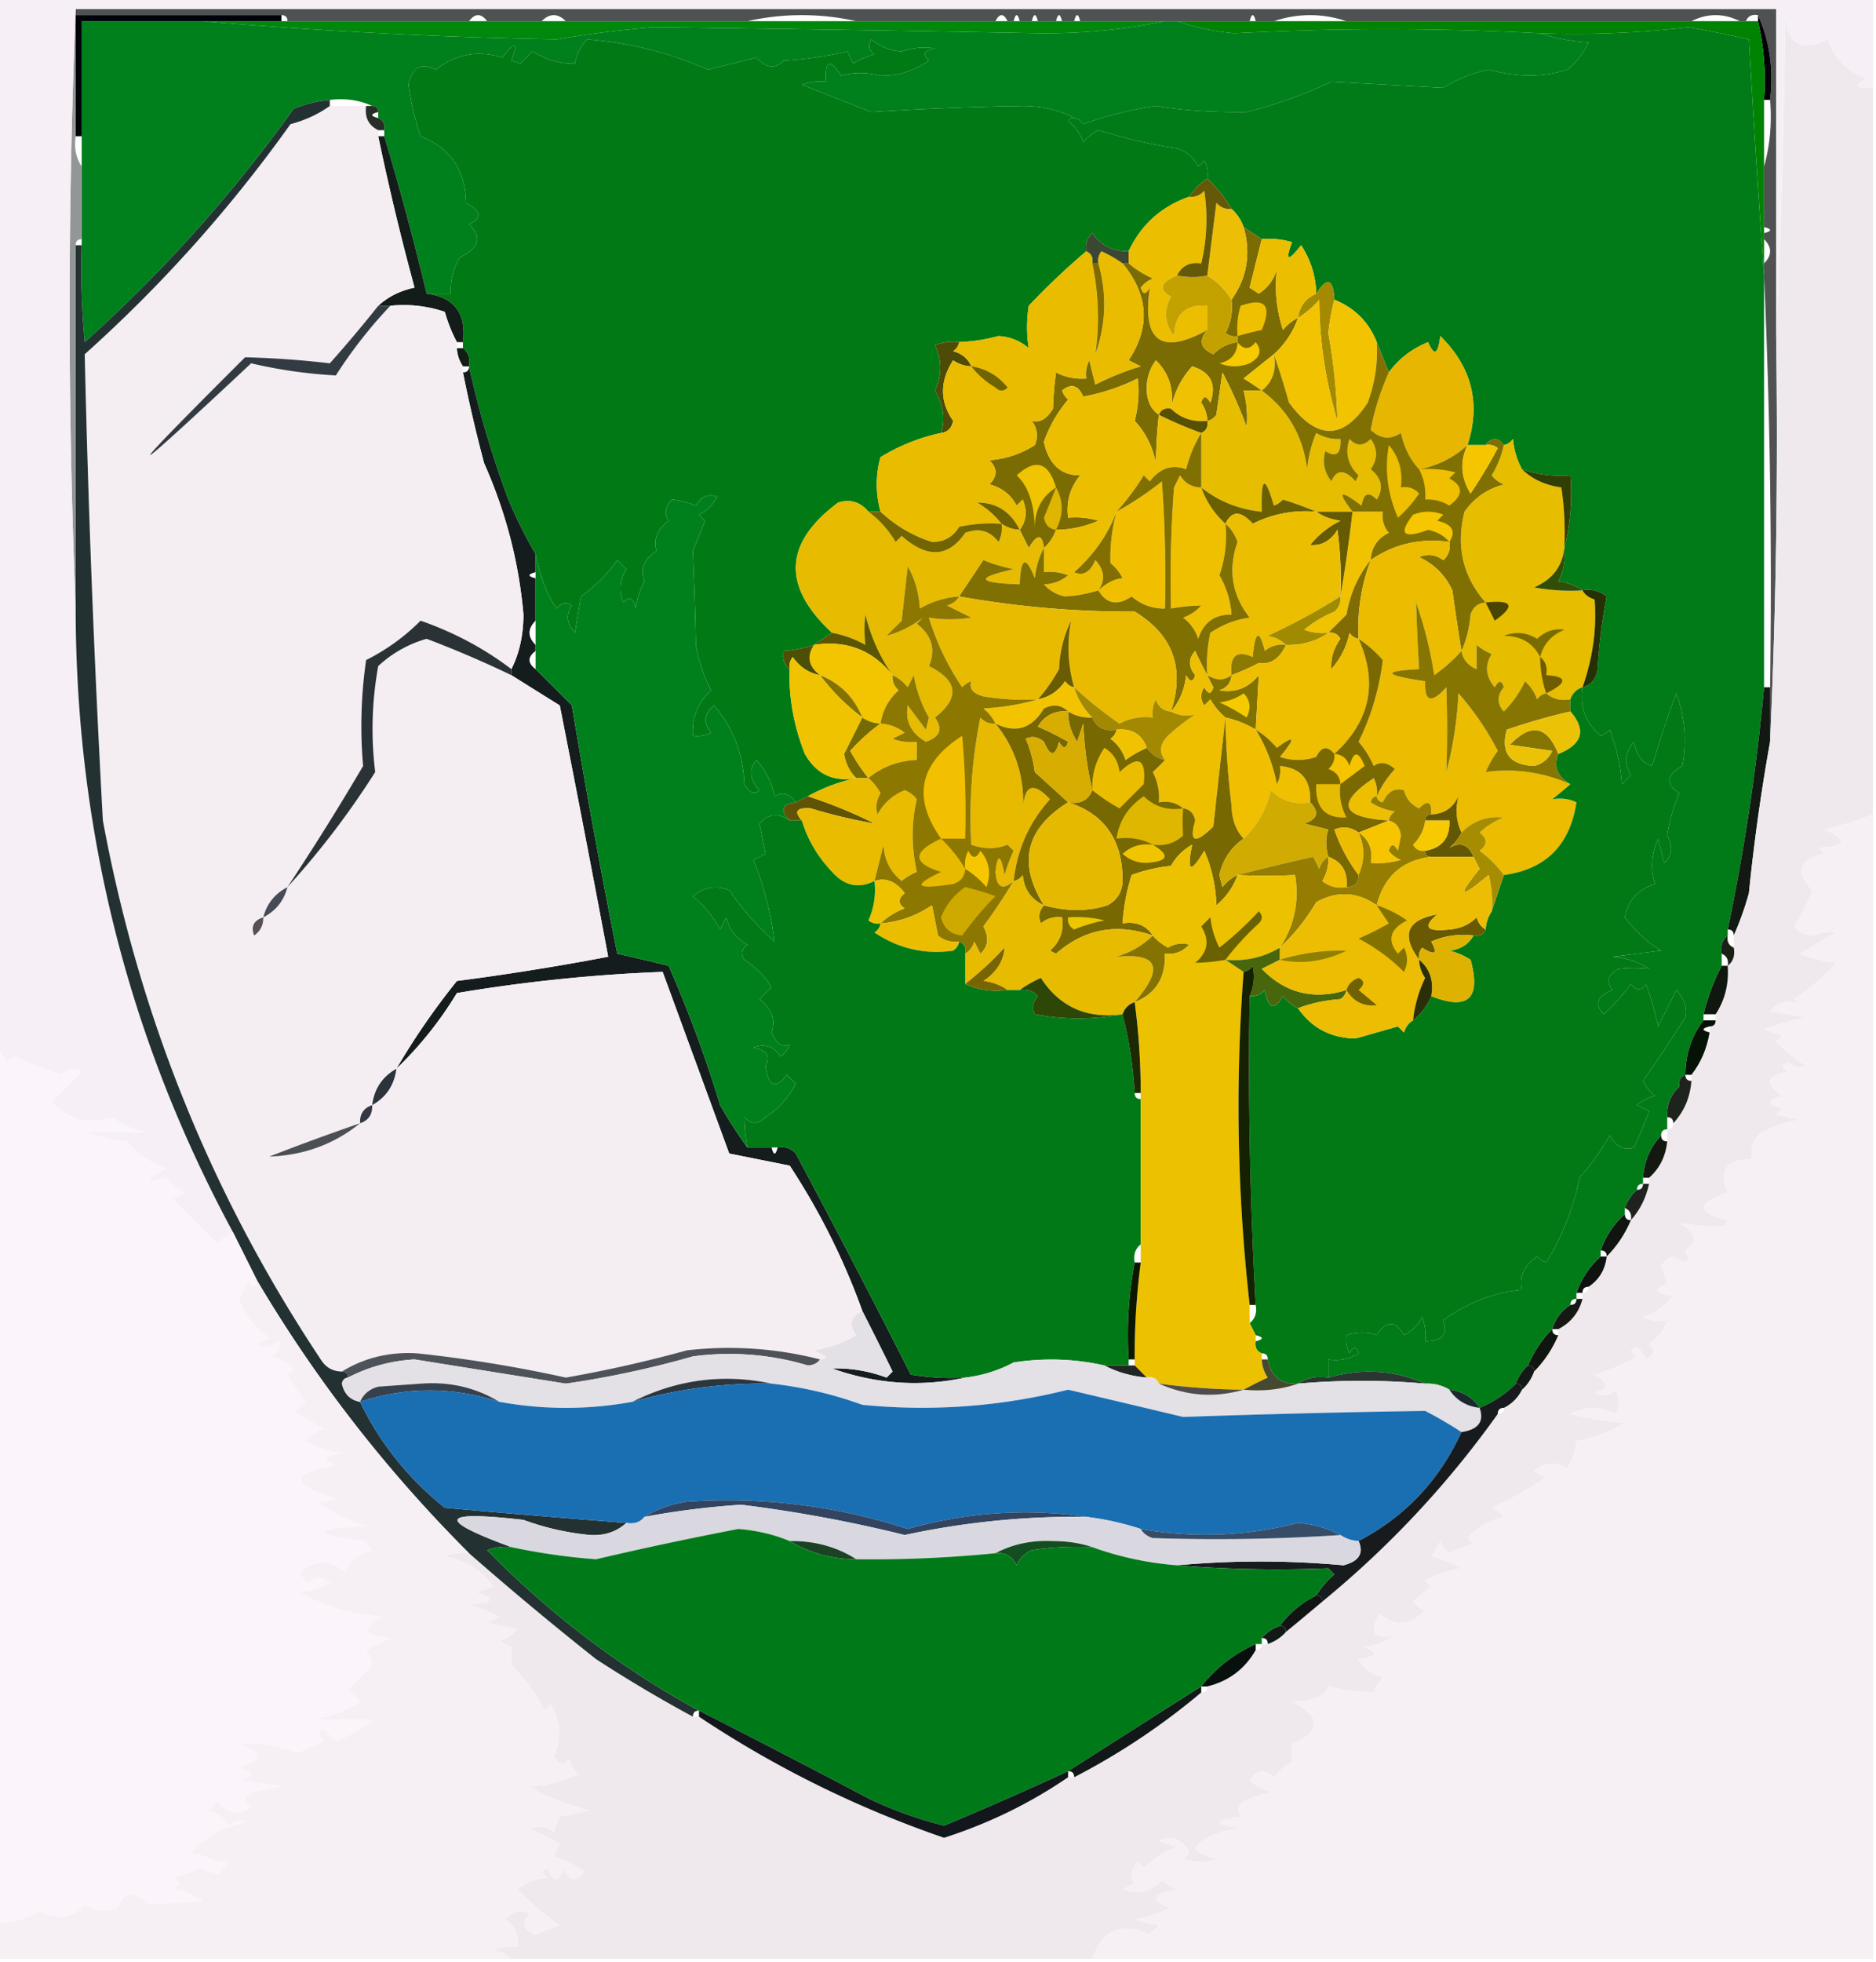 <svg xmlns="http://www.w3.org/2000/svg" width="310" height="324" style="shape-rendering:geometricPrecision;text-rendering:geometricPrecision;image-rendering:optimizeQuality;fill-rule:evenodd;clip-rule:evenodd"><path style="opacity:1" fill="#4f5152" d="M12.5 2.5v-1h281v54a1123 1123 0 0 1-1 67v-9c.331-22.84-.003-45.506-1-68v-2c1.333-1.333 1.333-2.667 0-4v-1c1.333-.333 1.333-.667 0-1v-10c.982-3.462 1.315-7.129 1-11 .603-5.119-.064-9.785-2-14-.992-.172-1.658.162-2 1h-1c-2.667-1.333-5.333-1.333-8 0h-57c-4-1.333-8-1.333-12 0h-3c-.333-1.333-.667-1.333-1 0h-28c-.333-1.333-.667-1.333-1 0h-2c-.333-1.333-.667-1.333-1 0h-3c-.333-1.333-.667-1.333-1 0h-2c-.333-1.333-.667-1.333-1 0h-1c-.667-1.333-1.333-1.333-2 0h-23a41 41 0 0 0-18 0h-30c-1.333-1.333-2.667-1.333-4 0h-9c-1-1.333-2-1.333-3 0h-30c0-.667-.333-1-1-1h-34z"/><path style="opacity:1" fill="#007f1d" d="M33.5 3.5a884.73 884.73 0 0 0 58.5 3 176.97 176.97 0 0 1 16-2 8541.5 8541.5 0 0 1 63.5 1c7.219.082 14.219-.585 21-2h2c2.957 1.026 6.124 1.693 9.5 2a475.523 475.523 0 0 1 50.5 0c2.469.817 5.135 1.317 8 1.5a12.134 12.134 0 0 1-3.5 4.5c-3.964 1.28-8.297 1.28-13 0a23.351 23.351 0 0 0-7.5 3c-5.96-.325-12.127-.658-18.5-1a75.842 75.842 0 0 1-14 5c-5.481.081-10.481-.252-15-1a61.554 61.554 0 0 0-12 3c-.383-.556-.883-.89-1.5-1-2.415-1.314-5.248-1.98-8.5-2a502.05 502.05 0 0 0-25 1 4974.036 4974.036 0 0 0-11.5-4.5 8.435 8.435 0 0 1 4-.5c-.225-3.556.608-3.89 2.5-1 2.006-.582 4.173-.582 6.5 0 2.933.034 5.6-.8 8-2.5-1.134-1.016-.801-1.683 1-2-1.826-.292-3.659-.125-5.5.5-1.895-.115-3.562-.782-5-2-.617.95-.451 1.782.5 2.5-1.266.31-2.433.81-3.5 1.5l-1-2a62.053 62.053 0 0 1-10.5 1.5c-1.407 1.452-2.907 1.285-4.5-.5l-8 2c-6.495-2.827-13.161-4.494-20-5-1.044 1.123-1.71 2.456-2 4-2.265.09-4.598-.576-7-2l-2 2-1.5-.5c1.173-3.11.673-3.277-1.5-.5-3.947-1.249-7.614-.582-11 2-2.412-1.208-3.912-.374-4.5 2.5.4 2.9 1.066 5.733 2 8.5 4.92 1.956 7.42 5.623 7.5 11 2.543 1.376 2.71 2.543.5 3.5 2.212 2.174 1.712 4.008-1.5 5.5a10.1 10.1 0 0 0-1.5 6h-4a488.89 488.89 0 0 0-7-26v-1c.172-.992-.162-1.658-1-2v-1c0-.667-.333-1-1-1-2.107-.968-4.44-1.302-7-1a20.088 20.088 0 0 0-6 1.5A236.237 236.237 0 0 1 14 56.5c-.5-5.323-.666-10.656-.5-16v-37h20z"/><path style="opacity:1" fill="#017a16" d="M177.5 19.5c-.438-.065-.772.101-1 .5a6.977 6.977 0 0 1 2.5 3.5 7.248 7.248 0 0 1 2.5-2 89.9 89.9 0 0 0 13 3c1.588.51 2.755 1.51 3.5 3l1-1c.483.948.649 1.948.5 3a10.162 10.162 0 0 0-3 3c-4.611 1.612-7.944 4.612-10 9-2.524.071-4.524-.929-6-3-.886.825-1.219 1.825-1 3a118.787 118.787 0 0 0-9.5 9c-.374 2.398-.374 4.731 0 7-1.438-1.218-3.105-1.885-5-2-2.137.577-4.304.91-6.5 1a8.435 8.435 0 0 0-4 .5c1.156 2.44 1.156 4.94 0 7.5 1.392 2.345 1.725 4.678 1 7a32.204 32.204 0 0 0-10 4c-.821 2.947-.821 5.947 0 9h-2c-1.338-1.613-3.005-2.113-5-1.5-8.976 6.673-9.309 13.84-1 21.5l-3 2a20.69 20.69 0 0 1-5 1c-.237 1.291.096 2.291 1 3-.188 4.588.645 9.254 2.5 14 1.894 3.344 4.727 4.678 8.5 4a28.557 28.557 0 0 0-8 3l-2 1c-1.02-1.454-2.187-1.787-3.5-1a12.795 12.795 0 0 0-3-6c-1.328 1.522-1.162 3.189.5 5-.855.793-1.689.46-2.5-1-.185-5.001-1.852-9.335-5-13-1.682 1.365-1.849 2.865-.5 4.5a4.934 4.934 0 0 1-3 .5c-.193-2.975.807-5.475 3-7.5a25.648 25.648 0 0 1-2.5-7.5 697.294 697.294 0 0 0-.5-15.5l2-5-1-1a6.544 6.544 0 0 0 3-3c-1.496-.507-2.663-.007-3.5 1.5-1.398-.55-2.732-.884-4-1-1.113 1.26-1.28 2.427-.5 3.5-1.922 1.46-2.589 3.127-2 5-2.105 1.335-2.771 3.002-2 5a15.252 15.252 0 0 0-1.5 4.5c-.317-1.8-.984-2.134-2-1-.743-1.94-.576-3.774.5-5.5l-1.5-1.5a25.285 25.285 0 0 1-6 6l-1 6c-1.368-1.493-1.535-2.993-.5-4.5-.95-.617-1.782-.45-2.5.5-1.535-2.094-2.702-5.094-3.5-9-1.641-2.776-3.141-5.776-4.5-9a163.883 163.883 0 0 1-6.5-22c.237-1.291-.096-2.291-1-3v-1c.58-4.74-1.42-7.406-6-8h4a10.1 10.1 0 0 1 1.5-6c3.212-1.492 3.712-3.326 1.5-5.5 2.21-.957 2.043-2.124-.5-3.5-.08-5.377-2.58-9.044-7.5-11-.934-2.767-1.6-5.6-2-8.5.588-2.874 2.088-3.708 4.5-2.5 3.386-2.582 7.053-3.249 11-2 2.173-2.777 2.673-2.61 1.5.5l1.5.5 2-2c2.402 1.424 4.735 2.09 7 2 .29-1.544.956-2.877 2-4 6.839.506 13.505 2.173 20 5l8-2c1.593 1.785 3.093 1.952 4.5.5A62.053 62.053 0 0 0 140 8.5l1 2a11.355 11.355 0 0 1 3.5-1.5c-.951-.718-1.117-1.55-.5-2.5 1.438 1.218 3.105 1.885 5 2 1.841-.625 3.674-.792 5.5-.5-1.801.317-2.134.984-1 2-2.4 1.7-5.067 2.534-8 2.5-2.327-.582-4.494-.582-6.5 0-1.892-2.89-2.725-2.556-2.5 1a8.435 8.435 0 0 0-4 .5c3.881 1.513 7.714 3.013 11.5 4.5a502.05 502.05 0 0 1 25-1c3.252.02 6.085.686 8.5 2z"/><path style="opacity:1" fill="#017a18" d="M291.5 45.5v68a350.91 350.91 0 0 1-6 40v1c-.904.709-1.237 1.709-1 3v2c-1.295 2.479-2.295 5.146-3 8v1c-1.972 2.584-2.972 5.584-3 9-.838.342-1.172 1.008-1 2-1.431 1.28-2.098 2.947-2 5v2c-.667 0-1 .333-1 1-1.793 1.926-2.793 4.259-3 7v1c-.667 0-1 .333-1 1-.901.79-1.568 1.79-2 3v1c-1.816 1.618-3.149 3.618-4 6v1c-1.826 1.647-3.16 3.647-4 6v1c-.667 0-1 .333-1 1-1.474.936-2.474 2.27-3 4-1.692 1.705-3.025 3.705-4 6-.901.79-1.568 1.79-2 3a17.902 17.902 0 0 1-6 4c-1.159-1.75-2.826-2.75-5-3-1.208-.734-2.541-1.067-4-1-5.09-2.248-10.424-2.581-16-1v-3c1.788.285 3.455-.048 5-1-.346-1.196-.846-1.196-1.5 0a4.934 4.934 0 0 1-.5-3c1.831-.552 3.497-.552 5 0 1.598-2.473 3.098-2.473 4.5 0a6.547 6.547 0 0 0 3-3 8.43 8.43 0 0 1 .5 4c2.861-.013 3.861-1.179 3-3.5 4.114-2.916 8.447-4.583 13-5-.53-2.136.303-3.97 2.5-5.5.414.457.914.791 1.5 1a42.376 42.376 0 0 0 5.5-14 40.943 40.943 0 0 0 5-7c1.101 1.894 2.434 2.561 4 2a66.615 66.615 0 0 0 2.5-6l-2-1a6.802 6.802 0 0 1 3-1.5 7.248 7.248 0 0 1-2-2.5 261.41 261.41 0 0 0 7-10.5c.368-1.473-.132-2.973-1.5-4.5l-3 6a54.628 54.628 0 0 0-2-7c-.741 1.141-1.575 1.141-2.5 0a31.84 31.84 0 0 1-4.5 5c-1.583-1.702-1.083-3.036 1.5-4-1.168-1.406-.835-2.572 1-3.5a21.438 21.438 0 0 1 5 0c-1.785-1.163-3.785-1.83-6-2l8-1c-2.006-1.139-4.006-2.972-6-5.5.567-2.854 2.234-4.687 5-5.5-.785-2.443-.619-4.943.5-7.5l1 4c1.317-1.18 1.484-2.68.5-4.5a27.261 27.261 0 0 1 2-7c-2.335-1.52-2.168-3.02.5-4.5.767-4.094.434-8.094-1-12a195.83 195.83 0 0 0-4 12c-1.612-.452-2.612-1.785-3-4-1.505 1.798-1.672 3.632-.5 5.5l-1.5 1.5c-.193-2.966-.86-5.966-2-9a3.647 3.647 0 0 1-1.5 1c-2.486-2.078-3.486-4.745-3-8 1.431-.381 2.264-1.381 2.5-3a89.468 89.468 0 0 1 1.5-12c-1.189-.929-2.522-1.262-4-1-1.109-.79-2.442-1.29-4-1.5.906-1.7 1.239-3.533 1-5.5.983-3.798 1.317-7.798 1-12-2.779.221-5.446-.112-8-1-.802-1.452-1.302-3.118-1.5-5-.383.556-.883.89-1.5 1-1-1.333-2-1.333-3 0h-3c2.212-6.886.712-12.886-4.5-18-.359 3.044-1.026 3.378-2 1-2.687 1.082-4.854 2.749-6.5 5l-2-5c-1.311-3.311-3.645-5.645-7-7-.194-3.505-1.194-3.838-3-1a15.024 15.024 0 0 0-2.5-8c-2.173 2.777-2.673 2.61-1.5-.5a12.935 12.935 0 0 0-5-.5l-3-2c-.432-1.21-1.099-2.21-2-3a21.62 21.62 0 0 0-4-5 4.934 4.934 0 0 0-.5-3l-1 1c-.745-1.49-1.912-2.49-3.5-3a89.9 89.9 0 0 1-13-3 7.248 7.248 0 0 0-2.5 2 6.977 6.977 0 0 0-2.5-3.5c.228-.399.562-.565 1-.5.617.11 1.117.444 1.5 1a61.554 61.554 0 0 1 12-3c4.519.748 9.519 1.081 15 1a75.842 75.842 0 0 0 14-5c6.373.342 12.54.675 18.5 1a23.351 23.351 0 0 1 7.5-3c4.703 1.28 9.036 1.28 13 0a12.134 12.134 0 0 0 3.5-4.5c-2.865-.183-5.531-.683-8-1.5 8.21.288 16.376-.045 24.5-1 3.386.587 6.72 1.254 10 2a2820.517 2820.517 0 0 0 2.5 39z"/><path style="opacity:1" fill="#ecbe00" d="M194.5 45.5c-2.779 1.117-3.112 2.283-1 3.5-1.249 2.21-1.082 4.376.5 6.5.129-3.618 1.962-5.285 5.5-5v4c-7.641 4.214-10.807 1.88-9.5-7-.654 1.196-1.154 1.196-1.5 0a4.451 4.451 0 0 1 2-1.5 16.57 16.57 0 0 1-4-2.5v-2c2.056-4.388 5.389-7.388 10-9 .996.086 1.829-.248 2.5-1 .607 4.037.44 8.037-.5 12-1.88-.27-3.213.396-4 2z"/><path style="opacity:1" fill="#939696" d="M12.5 1.5v21c-.284 1.915.049 3.581 1 5v12c-.667 0-1 .333-1 1v60c-1.333-33-1.333-66 0-99z"/><path style="opacity:1" fill="#a48a01" d="M220.5 49.5a36.388 36.388 0 0 0-1 5.5 93.057 93.057 0 0 1 1.5 14.5 70.198 70.198 0 0 1-3-20 14.694 14.694 0 0 1-3.5 3c.238-1.904 1.238-3.238 3-4 1.806-2.838 2.806-2.505 3 1z"/><path style="opacity:1" fill="#131c18" d="M62.5 22.5h1a488.89 488.89 0 0 1 7 26c4.58.594 6.58 3.26 6 8h-1c-.806-1.497-1.472-3.164-2-5a21.12 21.12 0 0 0-9-1h-2c1.616-1.49 3.616-2.49 6-3a425.83 425.83 0 0 1-6-25z"/><path style="opacity:1" fill="#7b6b03" d="m205.5 37.5 3 2c-.664 2.637-1.331 5.303-2 8l1.5 1c1.477-.944 2.477-2.277 3-4-.41 3.28-.077 6.612 1 10 .708-.88 1.542-1.547 2.5-2-.84 2.352-2.174 4.352-4 6-1.648 1.31-3.314 2.643-5 4a44.093 44.093 0 0 1 3 2h-3c.514 2.012.68 4.012.5 6a74.162 74.162 0 0 0-4-9l-1 7c-.383.556-.883.89-1.5 1a5.575 5.575 0 0 0-1-3c.346-1.196.846-1.196 1.5 0 1.075-3.03.075-5.03-3-6-1.842 2.046-3.009 4.38-3.5 7 .536-3.165-.297-5.831-2.5-8-1.064 1.444-1.564 3.11-1.5 5 .085 1.833.752 3.166 2 4a80.92 80.92 0 0 0-.5 8c-.504-2.686-1.67-5.019-3.5-7 .623-2.453.789-4.786.5-7a33.992 33.992 0 0 1-9 3c-.826-1.905-1.993-2.239-3.5-1a3.647 3.647 0 0 0 1 1.5c-1.795 2.114-3.129 4.448-4 7 .826 3.686 2.826 5.52 6 5.5-1.671 2.01-2.338 4.343-2 7 1.699-.16 3.366.007 5 .5a17.758 17.758 0 0 1-7 1.5c-.432 1.21-1.099 2.21-2 3-.275-2.342-1.108-2.342-2.5 0l-1.5-3c1.113-1.446 1.28-3.113.5-5l-1 1c-.979-1.82-2.479-2.987-4.5-3.5 1.333-1.333 1.333-2.667 0-4 2.734-.21 5.234-1.044 7.5-2.5.595-1.399.428-2.732-.5-4 1.271.374 2.438-.292 3.5-2 .078-2.156.245-4.157.5-6a9.107 9.107 0 0 0 5 1 4.934 4.934 0 0 1 .5-3l1 4c2.588-1.297 5.088-2.297 7.5-3l-2-1c3.625-5.483 3.292-10.817-1-16h1a16.57 16.57 0 0 0 4 2.5 4.451 4.451 0 0 0-2 1.5c.346 1.196.846 1.196 1.5 0-1.307 8.88 1.859 11.214 9.5 7-1.476 1.73-1.142 3.063 1 4 1.122-1.13 2.456-1.797 4-2v-1a2.427 2.427 0 0 1-2-.5c.906-1.7 1.239-3.533 1-5.5 2.573-3.639 3.24-7.639 2-12z"/><path style="opacity:1" fill="#c3a200" d="M199.5 45.5c1.667 1 3 2.333 4 4 .239 1.967-.094 3.8-1 5.5a2.427 2.427 0 0 0 2 .5v1c-1.544.203-2.878.87-4 2-2.142-.937-2.476-2.27-1-4v-4c-3.538-.285-5.371 1.382-5.5 5-1.582-2.124-1.749-4.29-.5-6.5-2.112-1.217-1.779-2.383 1-3.5 1.835.334 3.502.334 5 0z"/><path style="opacity:1" fill="#121d14" d="M75.5 57.5h1c.904.709 1.237 1.709 1 3h-1a5.728 5.728 0 0 1-1-3z"/><path style="opacity:1" fill="#4d4b05" d="M158.5 56.5c-.111.617-.444 1.117-1 1.5 1.442.377 2.442 1.21 3 2.5a5.577 5.577 0 0 1-3-1c-2.222 3.455-2.222 6.788 0 10-.247 1.213-.914 1.88-2 2 .725-2.322.392-4.655-1-7 1.156-2.56 1.156-5.06 0-7.5a8.435 8.435 0 0 1 4-.5z"/><path style="opacity:1" fill="#f7c900" d="M204.5 56.5c.973 1.291 1.973 1.291 3 0 1.094 1.368.76 2.535-1 3.5-1.667.667-3.333.667-5 0 1.926-.422 2.926-1.59 3-3.5z"/><path style="opacity:1" fill="#eec000" d="M193.5 67.5c-.992-.172-1.658.162-2 1-1.248-.834-1.915-2.167-2-4-.064-1.89.436-3.556 1.5-5 2.203 2.169 3.036 4.835 2.5 8z"/><path style="opacity:1" fill="#f4c800" d="M210.5 58.5c.475 2.582-.192 4.582-2 6a44.093 44.093 0 0 0-3-2c1.686-1.357 3.352-2.69 5-4z"/><path style="opacity:1" fill="#f0c100" d="M199.5 69.5c-2.398.24-4.398-.426-6-2 .491-2.62 1.658-4.954 3.5-7 3.075.97 4.075 2.97 3 6-.654-1.196-1.154-1.196-1.5 0a5.575 5.575 0 0 1 1 3z"/><path style="opacity:1" fill="#f2c300" d="M220.5 49.5c3.355 1.355 5.689 3.689 7 7a24.361 24.361 0 0 1-1.5 10c-4.047 6.216-8.38 6.216-13 0a127.96 127.96 0 0 0-2.5-8c1.826-1.648 3.16-3.648 4-6a14.694 14.694 0 0 0 3.5-3 70.198 70.198 0 0 0 3 20 93.057 93.057 0 0 0-1.5-14.5 36.388 36.388 0 0 1 1-5.5z"/><path style="opacity:1" fill="#151c1d" d="M77.5 60.5a163.883 163.883 0 0 0 6.5 22c1.359 3.224 2.859 6.224 4.5 9v3c-1.333.333-1.333.667 0 1v7c-1.333 1.333-1.333 2.667 0 4v1c-1.333 1-1.333 2 0 3 2.01 2.002 4.01 4.002 6 6a1317.736 1317.736 0 0 0 7.5 41c2.8.625 5.634 1.292 8.5 2a206.54 206.54 0 0 1 8.5 23 74.796 74.796 0 0 0 4.5 7h4c.333 1.333.667 1.333 1 0 1.175-.219 2.175.114 3 1a1889.747 1889.747 0 0 1 19 36.5c2.982.498 5.982.665 9 .5-7.351 1.582-14.684 1.082-22-1.5 3.047-.092 6.047.408 9 1.5l1-1a716.566 716.566 0 0 0-5-10 113.902 113.902 0 0 0-12-24l-10-2c-3.674-10.024-7.341-20.024-11-30a267.096 267.096 0 0 0-34 3.5 61.228 61.228 0 0 1-10 12.5 118.676 118.676 0 0 1 10-14.5 429.27 429.27 0 0 0 25-4 4522.713 4522.713 0 0 0-8-41.5 2678.17 2678.17 0 0 1-8-5v-1c1.316-2.587 1.983-5.587 2-9-.755-8.634-2.922-16.967-6.5-25a243.878 243.878 0 0 1-3.5-15c.667 0 1-.333 1-1z"/><path style="opacity:1" fill="#e6b600" d="M242.5 73.5c-2.305 2.099-4.972 3.432-8 4-1.489-1.616-2.489-3.616-3-6-1.724 1.161-3.39.995-5-.5a42.615 42.615 0 0 1 3-9.5c1.646-2.251 3.813-3.918 6.5-5 .974 2.378 1.641 2.044 2-1 5.212 5.114 6.712 11.114 4.5 18z"/><path style="opacity:1" fill="#ecbe00" d="M191.5 68.5a70.435 70.435 0 0 0 7 3c-1.1 1.777-1.934 3.777-2.5 6-2.316-.867-4.316-.2-6 2l-1-1a40.775 40.775 0 0 1-4.5 6c-1.419 3.799-3.752 7.132-7 10 1.485.672 2.651.006 3.5-2 1.519 1.64 1.686 3.306.5 5a22.273 22.273 0 0 1-5.5 1 6.204 6.204 0 0 1-3.5-2c1.489-.033 2.822-.533 4-1.5a8.435 8.435 0 0 0-4-.5v-4c.901-.79 1.568-1.79 2-3a17.758 17.758 0 0 0 7-1.5 12.935 12.935 0 0 0-5-.5c-.338-2.657.329-4.99 2-7-3.174.02-5.174-1.814-6-5.5.871-2.552 2.205-4.886 4-7a3.647 3.647 0 0 1-1-1.5c1.507-1.239 2.674-.905 3.5 1a33.992 33.992 0 0 0 9-3c.289 2.214.123 4.547-.5 7 1.83 1.981 2.996 4.314 3.5 7a80.92 80.92 0 0 1 .5-8z"/><path style="opacity:1" fill="#574f01" d="M191.5 68.5c.342-.838 1.008-1.172 2-1 1.602 1.574 3.602 2.24 6 2 .172.992-.162 1.658-1 2a70.435 70.435 0 0 1-7-3z"/><path style="opacity:1" fill="#e9bc00" d="M179.5 41.5c.838.342 1.172 1.008 1 2a42.74 42.74 0 0 1 .5 15c1.764-4.96 1.93-9.96.5-15a2.429 2.429 0 0 1 .5-2 19.62 19.62 0 0 1 3.5 2c4.292 5.183 4.625 10.517 1 16l2 1c-2.412.703-4.912 1.703-7.5 3l-1-4a4.934 4.934 0 0 0-.5 3 9.107 9.107 0 0 1-5-1 59.662 59.662 0 0 0-.5 6c-1.062 1.708-2.229 2.374-3.5 2 .928 1.268 1.095 2.601.5 4-2.266 1.456-4.766 2.29-7.5 2.5 1.333 1.333 1.333 2.667 0 4 2.021.513 3.521 1.68 4.5 3.5l1-1c.78 1.887.613 3.554-.5 5-1.476-2.999-3.809-4.499-7-4.5 1.593.949 2.926 2.115 4 3.5a24.939 24.939 0 0 0-7 .5c-1.029 1.698-2.529 2.532-4.5 2.5a21.98 21.98 0 0 1-8.5-5c-.821-3.053-.821-6.053 0-9a32.204 32.204 0 0 1 10-4c1.086-.12 1.753-.787 2-2-2.222-3.212-2.222-6.545 0-10 .917.627 1.917.96 3 1-.558-1.29-1.558-2.123-3-2.5.556-.383.889-.883 1-1.5a29.513 29.513 0 0 0 6.5-1c1.895.115 3.562.782 5 2-.374-2.269-.374-4.602 0-7a118.787 118.787 0 0 1 9.5-9z"/><path style="opacity:1" fill="#6f6303" d="M160.5 60.5c2.437.386 4.437 1.553 6 3.5-.667.667-1.333.667-2 0-1.593-.949-2.926-2.115-4-3.5z"/><path style="opacity:1" fill="#806b01" d="M180.5 43.5h1c1.43 5.04 1.264 10.04-.5 15a42.74 42.74 0 0 0-.5-15z"/><path style="opacity:1" fill="#f4eef3" d="M54.5 17.5h6c-.27 1.88.396 3.213 2 4v1a425.83 425.83 0 0 0 6 25c-2.384.51-4.384 1.51-6 3a216.401 216.401 0 0 1-8 9.5 152.1 152.1 0 0 0-14-1c-21.245 21.177-20.912 21.51 1 1a79.61 79.61 0 0 0 14 2 76.681 76.681 0 0 1 9-11.5 21.12 21.12 0 0 1 9 1c.528 1.836 1.194 3.503 2 5v1a5.728 5.728 0 0 0 1 3v1a243.878 243.878 0 0 0 3.5 15c3.578 8.033 5.745 16.366 6.5 25-.017 3.413-.684 6.413-2 9-4.463-3.399-9.463-6.066-15-8a34.228 34.228 0 0 1-9 6.5 75.593 75.593 0 0 0-.5 17.5 438.165 438.165 0 0 1-12.5 20 136.637 136.637 0 0 0 14.5-19 58.12 58.12 0 0 1 .5-17.5 19.412 19.412 0 0 1 8-4.5 175.56 175.56 0 0 1 14 6 2678.17 2678.17 0 0 0 8 5 4522.713 4522.713 0 0 1 8 41.5 429.27 429.27 0 0 1-25 4 118.676 118.676 0 0 0-10 14.5 61.228 61.228 0 0 0 10-12.5 267.096 267.096 0 0 1 34-3.5c3.659 9.976 7.326 19.976 11 30l10 2a113.902 113.902 0 0 1 12 24c-1.955.947-2.289 2.281-1 4a18.986 18.986 0 0 1-7 2.5l2 1c-.228.399-.562.565-1 .5a60.436 60.436 0 0 0-22-1.5 216.193 216.193 0 0 1-20 4.5 224.749 224.749 0 0 0-24.5-4c-4.59-.294-8.758.706-12.5 3-1.517-.011-2.684-.677-3.5-2-18.045-27.117-30.045-56.783-36-89a2394.236 2394.236 0 0 1-3-77 230.355 230.355 0 0 0 34-38c2.415-.632 4.582-1.632 6.5-3z"/><path style="opacity:1" fill="#333b42" d="M62.5 50.5h2a76.681 76.681 0 0 0-9 11.5 79.61 79.61 0 0 1-14-2c-21.912 20.51-22.245 20.177-1-1 4.704.12 9.37.453 14 1a216.401 216.401 0 0 0 8-9.5z"/><path style="opacity:1" fill="#f0c400" d="M174.5 80.5c-2.441 1.575-3.607 3.908-3.5 7-.058-4.207-1.058-7.207-3-9 3.122-2.842 5.289-2.175 6.5 2z"/><path style="opacity:1" fill="#e7bd00" d="M208.5 64.5c4.32 3.183 6.82 7.516 7.5 13a20.204 20.204 0 0 1 1.5-6 6.846 6.846 0 0 0 4 1c.146 2.442-.687 3.11-2.5 2-.52 1.789-.187 3.456 1 5 .875-2.013 2.209-2.013 4 0l.5-1c-1.756-1.691-2.256-3.691-1.5-6 1.113 1.211 2.28 1.211 3.5 0 1.181 1.635 1.181 3.302 0 5 1.833 1.468 2.166 3.135 1 5-1.342-1.402-2.176-1.069-2.5 1-3.624-2.722-4.124-2.39-1.5 1h-6a61.284 61.284 0 0 0-5.5-2c-.414.457-.914.79-1.5 1-1.487-5.157-2.153-4.824-2 1-3.759-.362-7.093-1.695-10-4v-9c.838-.342 1.172-1.008 1-2 .617-.11 1.117-.444 1.5-1l1-7a74.162 74.162 0 0 1 4 9c.18-1.988.014-3.988-.5-6h3z"/><path style="opacity:1" fill="#f0c000" d="M181.5 97.5c1.413-1.266 2.746-1.933 4-2a7.253 7.253 0 0 0-2-2.5c-.096-2.79.238-5.623 1-8.5 2.6-1.419 5.1-3.085 7.5-5 .5 6.992.666 13.992.5 21-2.082.028-3.916-.639-5.5-2-2.339 1.578-4.172 1.245-5.5-1z"/><path style="opacity:1" fill="#efc000" d="M198.5 80.5c.84 2.353 2.174 4.353 4 6 .277 2.948-.056 5.78-1 8.5a14.827 14.827 0 0 1 2 6.5c-2.792-.048-4.625 1.285-5.5 4a6.978 6.978 0 0 0-2.5-3.5 7.293 7.293 0 0 0 3-2 29.812 29.812 0 0 0-5 .5c-.166-6.675 0-13.342.5-20l1-2c.816 1.323 1.983 1.99 3.5 2z"/><path style="opacity:1" fill="#e7bd00" d="M251.5 77.5c1.703 1.64 3.87 2.64 6.5 3 .498 3.317.665 6.65.5 10-.341 3.062-2.008 5.228-5 6.5 2.646.497 5.313.664 8 .5.418.722 1.084 1.222 2 1.5.378 4.792-.288 9.625-2 14.5-1 .333-1.667 1-2 2-1.599.268-2.932-.066-4-1-.617.111-1.117.444-1.5 1a7.293 7.293 0 0 0-2-3 17.808 17.808 0 0 1-3.5 5c-1.145-1.276-1.145-2.609 0-4-.346-1.196-.846-1.196-1.5 0-1.505-1.798-1.672-3.632-.5-5.5a9.454 9.454 0 0 1-2.5-1.5v4c-1.417-.578-2.25-1.578-2.5-3 .809-1.792 1.309-3.792 1.5-6 .417-1.256 1.25-1.923 2.5-2-3.774-4.272-4.941-9.272-3.5-15 1.637-2.31 3.804-3.81 6.5-4.5a4.451 4.451 0 0 1-2-1.5 16.08 16.08 0 0 0 2-5c.617-.11 1.117-.444 1.5-1 .198 1.882.698 3.548 1.5 5z"/><path style="opacity:1" fill="#deb500" d="M174.5 80.5c1.256 2.226 1.256 4.559 0 7-1.086-.12-1.753-.787-2-2a319.756 319.756 0 0 0 2-5z"/><path style="opacity:1" fill="#6b6001" d="M217.5 84.5c-3.715-.304-7.215.363-10.5 2-1.964-2.188-3.464-2.188-4.5 0-1.826-1.647-3.16-3.647-4-6 2.907 2.305 6.241 3.638 10 4-.153-5.824.513-6.157 2-1a3.646 3.646 0 0 0 1.5-1 61.284 61.284 0 0 1 5.5 2z"/><path style="opacity:1" fill="#313e04" d="M251.5 77.5c2.554.888 5.221 1.221 8 1 .317 4.202-.017 8.202-1 12a50.464 50.464 0 0 0-.5-10c-2.63-.36-4.797-1.36-6.5-3z"/><path style="opacity:1" fill="#6e6100" d="M168.5 87.5a5.728 5.728 0 0 1-3-1c-1.074-1.385-2.407-2.551-4-3.5 3.191.001 5.524 1.501 7 4.5z"/><path style="opacity:1" fill="#f1c200" d="M223.5 84.5h5c-.17 1.322.163 2.489 1 3.5-1.876.918-2.876 2.418-3 4.5-2.068 2.545-3.401 5.545-4 9l-3 3a8.43 8.43 0 0 1-4-.5 18.924 18.924 0 0 1 5-3c.752-.671 1.086-1.504 1-2.5a266.77 266.77 0 0 0 2-14z"/><path style="opacity:1" fill="#e6bb00" d="M143.5 84.5c1.807 1.336 3.307 3.003 4.5 5l1-1c4.197 3.742 7.697 3.575 10.5-.5 2.249-.863 4.082-.363 5.5 1.5a4.934 4.934 0 0 0 .5-3c.891.61 1.891.943 3 1l1.5 3c1.392-2.342 2.225-2.342 2.5 0-.802 1.452-1.302 3.118-1.5 5-1.494-3.804-2.328-3.47-2.5 1-7.069-.243-7.403-1.077-1-2.5a28.043 28.043 0 0 1-5-1.5 1215.836 1215.836 0 0 1-4 6 14.827 14.827 0 0 0-6.5 2c-.14-2.543-.806-4.877-2-7l-1 9-2.5 2.5c2.267-.634 4.267-1.634 6-3l-1 1c2.494 1.946 3.161 4.279 2 7 4.815 2.402 5.148 5.235 1 8.5 1.336 1.875.836 3.208-1.5 4-2.449-1.406-3.449-3.406-3-6l3 4 .5-2a21.4 21.4 0 0 1-2.5-7l-1 2c-.708-.881-1.542-1.547-2.5-2-2.093-2.982-3.593-6.316-4.5-10a21.438 21.438 0 0 0 0 5 18.155 18.155 0 0 0-5.5-2c-8.309-7.66-7.976-14.827 1-21.5 1.995-.613 3.662-.113 5 1.5z"/><path style="opacity:1" fill="#665b01" d="M217.5 84.5h6a266.77 266.77 0 0 1-2 14 60.93 60.93 0 0 0-.5-11c-1.113 1.83-2.613 2.663-4.5 2.5a14.505 14.505 0 0 1 5-4c-1.558-.21-2.891-.71-4-1.5z"/><path style="opacity:1" fill="#807001" d="m227.5 56.5 2 5a42.615 42.615 0 0 0-3 9.5c1.61 1.495 3.276 1.661 5 .5.511 2.384 1.511 4.384 3 6 3.028-.568 5.695-1.901 8-4-1.277 2.705-1.11 5.372.5 8a84.664 84.664 0 0 0 4.5-7.5 2.427 2.427 0 0 0-2-.5c1-1.333 2-1.333 3 0a16.08 16.08 0 0 1-2 5 4.451 4.451 0 0 0 2 1.5c-2.696.69-4.863 2.19-6.5 4.5-1.441 5.728-.274 10.728 3.5 15-1.25.077-2.083.744-2.5 2-.191 2.208-.691 4.208-1.5 6a358.463 358.463 0 0 1-1.5-10c-1.167-2.5-3-4.333-5.5-5.5 1.399-.595 2.732-.428 4 .5.886-.825 1.219-1.825 1-3-4.816-.66-9.149.34-13 3 .124-2.082 1.124-3.582 3-4.5-.837-1.011-1.17-2.178-1-3.5h-5c-2.624-3.39-2.124-3.722 1.5-1 .324-2.069 1.158-2.402 2.5-1 1.166-1.865.833-3.532-1-5 1.181-1.698 1.181-3.365 0-5-1.22 1.211-2.387 1.211-3.5 0-.756 2.309-.256 4.309 1.5 6l-.5 1c-1.791-2.013-3.125-2.013-4 0-1.187-1.544-1.52-3.211-1-5 1.813 1.11 2.646.442 2.5-2a6.846 6.846 0 0 1-4-1 20.204 20.204 0 0 0-1.5 6c-.68-5.484-3.18-9.817-7.5-13 1.808-1.418 2.475-3.418 2-6a127.96 127.96 0 0 1 2.5 8c4.62 6.216 8.953 6.216 13 0a24.361 24.361 0 0 0 1.5-10z"/><path style="opacity:1" fill="#f6c600" d="M239.5 89.5c-.874-1.025-2.041-1.692-3.5-2-4.147 1.543-4.981.71-2.5-2.5 1.667-.667 3.333-.667 5 0l-1 1c2.483.567 3.15 1.733 2 3.5z"/><path style="opacity:1" fill="#efbf00" d="M234.5 77.5a18.437 18.437 0 0 1 6 .5l-1 1c2.336 1.27 2.336 2.77 0 4.5a6.846 6.846 0 0 0-4-1c.134-1.791-.199-3.458-1-5z"/><path style="opacity:1" fill="#eebe00" d="M229.5 73.5c1.663 1.939 2.329 4.272 2 7 1.175-.219 2.175.114 3 1a19.885 19.885 0 0 1-3.5 4c-1.731-3.959-2.231-7.959-1.5-12z"/><path style="opacity:1" fill="#f5c600" d="M242.5 73.5h3a2.427 2.427 0 0 1 2 .5 84.664 84.664 0 0 1-4.5 7.5c-1.61-2.628-1.777-5.295-.5-8z"/><path style="opacity:1" fill="#726401" d="M143.5 84.5h2a21.98 21.98 0 0 0 8.5 5c1.971.032 3.471-.802 4.5-2.5a24.939 24.939 0 0 1 7-.5 4.934 4.934 0 0 1-.5 3c-1.418-1.863-3.251-2.363-5.5-1.5-2.803 4.075-6.303 4.242-10.5.5l-1 1c-1.193-1.997-2.693-3.664-4.5-5z"/><path style="opacity:1" fill="#836e01" d="M184.5 84.5c-.762 2.877-1.096 5.71-1 8.5a7.253 7.253 0 0 1 2 2.5c-1.254.067-2.587.734-4 2 1.186-1.694 1.019-3.36-.5-5-.849 2.006-2.015 2.672-3.5 2 3.248-2.868 5.581-6.201 7-10z"/><path style="opacity:1" fill="#ecbe00" d="M217.5 84.5c1.109.79 2.442 1.29 4 1.5a14.505 14.505 0 0 0-5 4c1.887.163 3.387-.67 4.5-2.5a60.93 60.93 0 0 1 .5 11 103.805 103.805 0 0 1-12 6.5c1.237.232 2.237.732 3 1.5-1.322-.17-2.489.163-3.5 1-.914-3.685-1.581-3.352-2 1-2.658-1.194-3.824-.194-3.5 3-1.202.905-2.536.905-4 0-.163-2.357.003-4.69.5-7 2.026-1.358 4.193-2.191 6.5-2.5-2.944-3.774-3.611-7.941-2-12.5-.442-1.239-1.109-2.239-2-3 1.036-2.188 2.536-2.188 4.5 0 3.285-1.637 6.785-2.304 10.5-2z"/><path style="opacity:1" fill="#806f01" d="M198.5 71.5v9c-1.517-.01-2.684-.677-3.5-2l-1 2c-.5 6.658-.666 13.325-.5 20a29.812 29.812 0 0 1 5-.5 7.293 7.293 0 0 1-3 2 6.978 6.978 0 0 1 2.5 3.5c.875-2.715 2.708-4.048 5.5-4a14.827 14.827 0 0 0-2-6.5c.944-2.72 1.277-5.552 1-8.5.891.761 1.558 1.761 2 3-1.611 4.559-.944 8.726 2 12.5-2.307.309-4.474 1.142-6.5 2.5a24.935 24.935 0 0 0-.5 7 71.254 71.254 0 0 1-2-4c-1.145 1.276-1.145 2.609 0 4-.346 1.196-.846 1.196-1.5 0-.24 2.352-1.073 4.352-2.5 6 2.331-7.157.331-12.657-6-16.5a159.926 159.926 0 0 1-29-2.5c1.323-1.971 2.656-3.971 4-6a28.043 28.043 0 0 0 5 1.5c-6.403 1.423-6.069 2.257 1 2.5.172-4.47 1.006-4.804 2.5-1 .198-1.882.698-3.548 1.5-5v4a8.435 8.435 0 0 1 4 .5c-1.178.967-2.511 1.467-4 1.5a6.204 6.204 0 0 0 3.5 2 22.273 22.273 0 0 0 5.5-1c1.328 2.245 3.161 2.578 5.5 1 1.584 1.361 3.418 2.028 5.5 2 .166-7.008 0-14.008-.5-21a51.832 51.832 0 0 1-7.5 5 40.775 40.775 0 0 0 4.5-6l1 1c1.684-2.2 3.684-2.867 6-2 .566-2.223 1.4-4.223 2.5-6z"/><path style="opacity:1" fill="#304e05" d="M258.5 90.5c.239 1.967-.094 3.8-1 5.5 1.558.21 2.891.71 4 1.5a32.438 32.438 0 0 1-8-.5c2.992-1.272 4.659-3.438 5-6.5z"/><path style="opacity:1" fill="#494404" d="M245.5 99.5c4.47-.47 4.97.53 1.5 3l-1.5-3z"/><path style="opacity:1" fill="#253005" d="M261.5 97.5c1.478-.262 2.811.071 4 1a89.468 89.468 0 0 0-1.5 12c-.236 1.619-1.069 2.619-2.5 3 1.712-4.875 2.378-9.708 2-14.5-.916-.278-1.582-.778-2-1.5z"/><path style="opacity:1" fill="#2a3236" d="M84.5 110.5v1a175.56 175.56 0 0 0-14-6 19.412 19.412 0 0 0-8 4.5 58.12 58.12 0 0 0-.5 17.5 136.637 136.637 0 0 1-14.5 19 438.165 438.165 0 0 0 12.5-20 75.593 75.593 0 0 1 .5-17.5 34.228 34.228 0 0 0 9-6.5c5.537 1.934 10.537 4.601 15 8z"/><path style="opacity:1" fill="#9f8a00" d="M221.5 98.5c.086.996-.248 1.829-1 2.5a18.924 18.924 0 0 0-5 3 8.43 8.43 0 0 0 4 .5c-2.015 1.424-4.348 2.09-7 2-.763-.768-1.763-1.268-3-1.5a103.805 103.805 0 0 0 12-6.5z"/><path style="opacity:1" fill="#806c03" d="M226.5 92.5c-1.564 4.174-2.231 8.507-2 13-.617-.111-1.117-.444-1.5-1a12.804 12.804 0 0 1-3 6c-.14-1.756.36-3.422 1.5-5-.457-.798-1.124-1.131-2-1l3-3c.599-3.455 1.932-6.455 4-9z"/><path style="opacity:1" fill="#5a5603" d="M147.5 111.5c-3.32-4.155-7.654-5.822-13-5l3-2a18.155 18.155 0 0 1 5.5 2 21.438 21.438 0 0 1 0-5c.907 3.684 2.407 7.018 4.5 10z"/><path style="opacity:1" fill="#7a6b01" d="M254.5 108.5c-1.19-2.326-3.19-3.493-6-3.5 1.941-.743 3.774-.576 5.5.5 1.337-1.265 2.837-1.765 4.5-1.5-2.135.876-3.469 2.376-4 4.5z"/><path style="opacity:1" fill="#00801c" d="M131.5 132.5c-2.296.304-2.629 1.304-1 3-1.872-1.295-3.538-1.128-5 .5l1 5-2 1c1.692 4.123 2.858 8.623 3.5 13.5a45.255 45.255 0 0 1-7.5-8.5c-2.228-.82-4.228-.487-6 1a18.117 18.117 0 0 1 4.5 5.5l1-2c.513 2.021 1.68 3.521 3.5 4.5-.951.718-1.117 1.551-.5 2.5a14.51 14.51 0 0 1 4.5 4.5l-2 2c2.063 1.572 2.729 3.405 2 5.5.742 1.85 1.742 2.516 3 2a4.457 4.457 0 0 1-1.5 2c-1.133-1.711-2.633-2.211-4.5-1.5 2.179.442 2.845 1.442 2 3 .483 3.462 1.65 3.962 3.5 1.5l1.5 1.5a14.488 14.488 0 0 1-5 5.5c-1.22 1.211-2.387 1.211-3.5 0 .019 1.607.185 3.274.5 5a74.796 74.796 0 0 1-4.5-7 206.54 206.54 0 0 0-8.5-23c-2.866-.708-5.7-1.375-8.5-2a1317.736 1317.736 0 0 1-7.5-41c-1.99-1.998-3.99-3.998-6-6v-19c.798 3.906 1.965 6.906 3.5 9 .718-.95 1.55-1.117 2.5-.5-1.035 1.507-.868 3.007.5 4.5l1-6a25.285 25.285 0 0 0 6-6l1.5 1.5c-1.076 1.726-1.243 3.56-.5 5.5 1.016-1.134 1.683-.8 2 1a15.252 15.252 0 0 1 1.5-4.5c-.771-1.998-.105-3.665 2-5-.589-1.873.078-3.54 2-5-.78-1.073-.613-2.24.5-3.5 1.268.116 2.602.45 4 1 .837-1.507 2.004-2.007 3.5-1.5a6.544 6.544 0 0 1-3 3l1 1-2 5c.221 5.073.388 10.24.5 15.5a25.648 25.648 0 0 0 2.5 7.5c-2.193 2.025-3.193 4.525-3 7.5a4.934 4.934 0 0 0 3-.5c-1.349-1.635-1.182-3.135.5-4.5 3.148 3.665 4.815 7.999 5 13 .811 1.46 1.645 1.793 2.5 1-1.662-1.811-1.828-3.478-.5-5a12.795 12.795 0 0 1 3 6c1.313-.787 2.48-.454 3.5 1z"/><path style="opacity:1" fill="#e9bb00" d="M158.5 98.5a159.926 159.926 0 0 0 29 2.5c6.331 3.843 8.331 9.343 6 16.5-1.25-.077-2.083-.744-2.5-2a4.934 4.934 0 0 0-.5 3c-1.967-.239-3.801.094-5.5 1a66.515 66.515 0 0 1-7.5-6c-1.051-3.657-1.218-7.324-.5-11-1.216 2.462-1.882 5.129-2 8a27.241 27.241 0 0 1-3.5 5 40.914 40.914 0 0 1-9-.5c-1.724-.448-2.391-1.282-2-2.5a3.647 3.647 0 0 0-1.5 1 42.717 42.717 0 0 1-5.5-11.5c2.269.374 4.602.374 7 0l-4-2c.916-.278 1.582-.778 2-1.5z"/><path style="opacity:1" fill="#695c01" d="M177.5 113.5c-.617-.111-1.117-.444-1.5-1-1.129 1.641-2.629 2.641-4.5 3a27.241 27.241 0 0 0 3.5-5c.118-2.871.784-5.538 2-8-.718 3.676-.551 7.343.5 11z"/><path style="opacity:1" fill="#f2c500" d="M134.5 106.5c5.346-.822 9.68.845 13 5-.086.996.248 1.829 1 2.5-1.648 1.462-2.648 3.295-3 5.5a5.727 5.727 0 0 1-3-1c-1.333-3.333-3.667-5.667-7-7-1.901-1.435-2.234-3.102-1-5z"/><path style="opacity:1" fill="#8c7901" d="M212.5 106.5c-1.042 2.291-2.542 3.291-4.5 3a39.064 39.064 0 0 1-4.5 2c-.324-3.194.842-4.194 3.5-3 .419-4.352 1.086-4.685 2-1 1.011-.837 2.178-1.17 3.5-1z"/><path style="opacity:1" fill="#4d4f05" d="M134.5 106.5c-1.234 1.898-.901 3.565 1 5-1.871-.359-3.371-1.359-4.5-3a2.428 2.428 0 0 0-.5 2c-.904-.709-1.237-1.709-1-3a20.69 20.69 0 0 0 5-1z"/><path style="opacity:1" fill="#6e5c00" d="M254.5 108.5c.904.709 1.237 1.709 1 3 3.56.217 3.56 1.217 0 3a19.22 19.22 0 0 1-1-6z"/><path style="opacity:1" fill="#847100" d="M135.5 111.5c3.333 1.333 5.667 3.667 7 7-2.667-2-5-4.333-7-7z"/><path style="opacity:1" fill="#f3c300" d="M177.5 113.5a11.743 11.743 0 0 0 3 5c-1.459.067-2.792-.266-4-1-1.101-1.098-2.434-1.265-4-.5-1.979 3.325-4.645 4.158-8 2.5-.453-.958-1.119-1.792-2-2.5 3.195-.181 6.195-.681 9-1.5 1.871-.359 3.371-1.359 4.5-3 .383.556.883.889 1.5 1z"/><path style="opacity:1" fill="#ecbc00" d="M239.5 89.5c.219 1.175-.114 2.175-1 3-1.268-.928-2.601-1.095-4-.5 2.5 1.167 4.333 3 5.5 5.5.455 3.354.955 6.687 1.5 10a26.416 26.416 0 0 1-4.5 4 64.888 64.888 0 0 0-3-12c.11 3.629.276 7.296.5 11-6.228.324-5.895.991 1 2-.15 3.426 1.016 3.759 3.5 1 .164 4.679.164 9.345 0 14a61.981 61.981 0 0 0 2-13 46.447 46.447 0 0 1 6.5 9.5 18.08 18.08 0 0 0-2 3.5c4.824-.641 9.491.026 14 2a81.316 81.316 0 0 1-3 2.5c1.451-.263 2.784-.096 4 .5-1.083 7.083-5.083 11.083-12 12-1.088-1.5-2.421-2.833-4-4 1.333-1 1.333-2 0-3a12.403 12.403 0 0 1 4-2.5c-2.742-.295-5.075.538-7 2.5-.892-1.862-1.059-3.862-.5-6-.908 1.939-2.408 2.939-4.5 3 .111-2.148-.556-2.481-2-1-1.299-.59-2.132-1.59-2.5-3-1.518-.443-2.685.224-3.5 2-.607-.124-.94-.457-1-1 .719-1.591 1.719-3.091 3-4.5-1.26-1.113-2.427-1.28-3.5-.5a15.645 15.645 0 0 0-2.5-4 41.577 41.577 0 0 0 4-13.5 19.552 19.552 0 0 0-4-3.5c-.231-4.493.436-8.826 2-13 3.851-2.66 8.184-3.66 13-3z"/><path style="opacity:1" fill="#877502" d="M241.5 107.5c.25 1.422 1.083 2.422 2.5 3v-4a9.454 9.454 0 0 0 2.5 1.5c-1.172 1.868-1.005 3.702.5 5.5.654-1.196 1.154-1.196 1.5 0-1.145 1.391-1.145 2.724 0 4a17.808 17.808 0 0 0 3.5-5 7.293 7.293 0 0 1 2 3c.383-.556.883-.889 1.5-1 1.068.934 2.401 1.268 4 1v2c-3.319.753-6.819 1.753-10.5 3-1.052 3.793.448 5.793 4.5 6 1.41-.368 2.41-1.201 3-2.5l-7-1c3.489-3.662 6.156-3.162 8 1.5-.826 2.048-.159 3.715 2 5-4.509-1.974-9.176-2.641-14-2a18.08 18.08 0 0 1 2-3.5 46.447 46.447 0 0 0-6.5-9.5 61.981 61.981 0 0 1-2 13c.164-4.655.164-9.321 0-14-2.484 2.759-3.65 2.426-3.5-1-6.895-1.009-7.228-1.676-1-2-.224-3.704-.39-7.371-.5-11a64.888 64.888 0 0 1 3 12 26.416 26.416 0 0 0 4.5-4z"/><path style="opacity:1" fill="#817200" d="M199.5 111.5c1.464.905 2.798.905 4 0-.077 1.25-.744 2.083-2 2.5 2.596.458 4.763-.375 6.5-2.5-.152 2.947-.319 5.947-.5 9a16.339 16.339 0 0 0-5-2c-.969-.809-1.802-1.809-2.5-3l-1 1c-.667-1-.667-2 0-3 .654 1.196 1.154 1.196 1.5 0a43.836 43.836 0 0 1-1-2z"/><path style="opacity:1" fill="#f5ca00" d="M205.5 114.5c1.098 1.101 1.265 2.434.5 4a29.517 29.517 0 0 0-4.5-2.5c1.558-.21 2.891-.71 4-1.5z"/><path style="opacity:1" fill="#027915" d="M261.5 113.5c-.486 3.255.514 5.922 3 8a3.647 3.647 0 0 0 1.5-1c1.14 3.034 1.807 6.034 2 9l1.5-1.5c-1.172-1.868-1.005-3.702.5-5.5.388 2.215 1.388 3.548 3 4a195.83 195.83 0 0 1 4-12c1.434 3.906 1.767 7.906 1 12-2.668 1.48-2.835 2.98-.5 4.5a27.261 27.261 0 0 0-2 7c.984 1.82.817 3.32-.5 4.5l-1-4c-1.119 2.557-1.285 5.057-.5 7.5-2.766.813-4.433 2.646-5 5.5 1.994 2.528 3.994 4.361 6 5.5l-8 1c2.215.17 4.215.837 6 2a21.438 21.438 0 0 0-5 0c-1.835.928-2.168 2.094-1 3.5-2.583.964-3.083 2.298-1.5 4a31.84 31.84 0 0 0 4.5-5c.925 1.141 1.759 1.141 2.5 0a54.628 54.628 0 0 1 2 7l3-6c1.368 1.527 1.868 3.027 1.5 4.5a261.41 261.41 0 0 1-7 10.5 7.248 7.248 0 0 0 2 2.5 6.802 6.802 0 0 0-3 1.5l2 1a66.615 66.615 0 0 1-2.5 6c-1.566.561-2.899-.106-4-2a40.943 40.943 0 0 1-5 7 42.376 42.376 0 0 1-5.5 14 3.647 3.647 0 0 1-1.5-1c-2.197 1.53-3.03 3.364-2.5 5.5-4.553.417-8.886 2.084-13 5 .861 2.321-.139 3.487-3 3.5a8.43 8.43 0 0 0-.5-4 6.547 6.547 0 0 1-3 3c-1.402-2.473-2.902-2.473-4.5 0-1.503-.552-3.169-.552-5 0a4.934 4.934 0 0 0 .5 3c.654-1.196 1.154-1.196 1.5 0-1.545.952-3.212 1.285-5 1v3c-1.915-.284-3.581.049-5 1-2.844.157-4.511-1.176-5-4 0-.667-.333-1-1-1-.838-.342-1.172-1.008-1-2 1.333-.333 1.333-.667 0-1l-1-2c.904-.709 1.237-1.709 1-3a711.237 711.237 0 0 1-1-51c.996.086 1.829-.248 2.5-1 .582 3.168 1.582 3.501 3 1 .708.881 1.542 1.547 2.5 2 2.241 3.257 5.408 4.924 9.5 5l7-2 1 1c.278-.916.778-1.582 1.5-2a9.82 9.82 0 0 0 3-4c6.089 2.414 8.255.414 6.5-6a11.333 11.333 0 0 0-3.5-1.5c1.82-.2 3.153-1.034 4-2.5.992.172 1.658-.162 2-1a5.727 5.727 0 0 1 1-3l2-6c6.917-.917 10.917-4.917 12-12-1.216-.596-2.549-.763-4-.5a81.316 81.316 0 0 0 3-2.5c-2.159-1.285-2.826-2.952-2-5 3.982-1.582 4.649-3.915 2-7v-2c.333-1 1-1.667 2-2z"/><path style="opacity:1" fill="#eebe00" d="M219.5 104.5c.876-.131 1.543.202 2 1-1.14 1.578-1.64 3.244-1.5 5a12.804 12.804 0 0 0 3-6c.383.556.883.889 1.5 1 3.243 7.276 1.91 13.609-4 19-1.148-1.395-2.148-1.228-3 .5-2 .667-4 .667-6 0 2.65-3.207 2.484-3.707-.5-1.5a14.698 14.698 0 0 0-3.5-3c.181-3.053.348-6.053.5-9-1.737 2.125-3.904 2.958-6.5 2.5 1.256-.417 1.923-1.25 2-2.5a39.064 39.064 0 0 0 4.5-2c1.958.291 3.458-.709 4.5-3 2.652.09 4.985-.576 7-2z"/><path style="opacity:1" fill="#efc300" d="M135.5 111.5c2 2.667 4.333 5 7 7a621.124 621.124 0 0 1-3 6c.252 1.573.918 2.906 2 4-3.773.678-6.606-.656-8.5-4-1.855-4.746-2.688-9.412-2.5-14a2.428 2.428 0 0 1 .5-2c1.129 1.641 2.629 2.641 4.5 3z"/><path style="opacity:1" fill="#e7ba00" d="M164.5 119.5c3.453 4.252 4.953 9.252 4.5 15 .071-4.817 1.571-5.65 4.5-2.5-3.444 3.824-5.444 8.324-6 13.5-1.818 1.578-2.818 1.078-3-1.5.351-3.104.851-2.937 1.5.5a28.931 28.931 0 0 1 1.5-4l-1-1c-1.916.748-3.916.748-6 0a83.516 83.516 0 0 1 1.5-21c.671.752 1.504 1.086 2.5 1z"/><path style="opacity:1" fill="#eebf00" d="M199.5 111.5c.304.65.637 1.317 1 2-.346 1.196-.846 1.196-1.5 0-.667 1-.667 2 0 3l1-1c.698 1.191 1.531 2.191 2.5 3a3213.956 3213.956 0 0 0-2 18c-3.038 2.975-4.038 2.642-3-1-.247-1.213-.914-1.88-2-2-1.068-.934-2.401-1.268-4-1a9.108 9.108 0 0 0-1-5 31.147 31.147 0 0 0 2-2c-1.001-1.289-.834-2.622.5-4a36.078 36.078 0 0 1 4.5-3.5c-1.519.331-2.852.164-4-.5 1.427-1.648 2.26-3.648 2.5-6 .654 1.196 1.154 1.196 1.5 0-1.145-1.391-1.145-2.724 0-4a71.254 71.254 0 0 0 2 4z"/><path style="opacity:1" fill="#766a02" d="M142.5 118.5c.891.61 1.891.943 3 1-1.77 1.264-3.437 2.764-5 4.5a30.786 30.786 0 0 0 3 4.5h-2c-1.082-1.094-1.748-2.427-2-4a621.124 621.124 0 0 0 3-6z"/><path style="opacity:1" fill="#edbd00" d="M145.5 119.5c1.458.079 2.792.579 4 1.5l-2 1a8.43 8.43 0 0 0 4 .5v3c-3.088.139-5.755 1.139-8 3a30.786 30.786 0 0 1-3-4.5c1.563-1.736 3.23-3.236 5-4.5z"/><path style="opacity:1" fill="#776701" d="M176.5 117.5c-2.181-.216-3.847.617-5 2.5a48.165 48.165 0 0 1 5 2.5c-.346 1.196-.846 1.196-1.5 0-.626 2.491-1.459 2.491-2.5 0-.951-.826-1.951-.992-3-.5a20.431 20.431 0 0 1 1.5 5.5 2026.52 2026.52 0 0 1 5.5 5c-7.015 4.355-8.348 10.021-4 17-2.11-.953-3.277-2.619-3.5-5-.383.556-.883.889-1.5 1 .556-5.176 2.556-9.676 6-13.5-2.929-3.15-4.429-2.317-4.5 2.5.453-5.748-1.047-10.748-4.5-15 3.355 1.658 6.021.825 8-2.5 1.566-.765 2.899-.598 4 .5z"/><path style="opacity:1" fill="#a28901" d="M177.5 113.5a66.515 66.515 0 0 0 7.5 6c1.699-.906 3.533-1.239 5.5-1a4.934 4.934 0 0 1 .5-3c.417 1.256 1.25 1.923 2.5 2 1.148.664 2.481.831 4 .5a36.078 36.078 0 0 0-4.5 3.5c-1.334 1.378-1.501 2.711-.5 4-1.278-.282-2.278-.949-3-2-.8-2.241-2.466-3.241-5-3-1.983.343-3.317-.324-4-2a11.743 11.743 0 0 1-3-5z"/><path style="opacity:1" fill="#ebc206" d="M259.5 117.5c2.649 3.085 1.982 5.418-2 7-1.844-4.662-4.511-5.162-8-1.5l7 1c-.59 1.299-1.59 2.132-3 2.5-4.052-.207-5.552-2.207-4.5-6 3.681-1.247 7.181-2.247 10.5-3z"/><path style="opacity:1" fill="#f0bf00" d="M202.5 118.5a16.339 16.339 0 0 1 5 2c1.696 2.736 2.862 5.736 3.5 9a4.934 4.934 0 0 0 .5-3c3.509.308 5.176 2.308 5 6-2.579.417-4.746-.25-6.5-2-.738 3.148-2.238 5.815-4.5 8-1.287-1.371-1.953-3.205-2-5.5a136.623 136.623 0 0 1-1-14.5z"/><path style="opacity:1" fill="#786801" d="M176.5 117.5c1.208.734 2.541 1.067 4 1 .683 1.676 2.017 2.343 4 2-.111.617-.444 1.117-1 1.5a6.978 6.978 0 0 1 2.5 3.5 18.473 18.473 0 0 1 3.5-2c.722 1.051 1.722 1.718 3 2a31.147 31.147 0 0 1-2 2 9.108 9.108 0 0 1 1 5c1.599-.268 2.932.066 4 1 1.086.12 1.753.787 2 2-1.038 3.642-.038 3.975 3 1 .667-6.154 1.333-12.154 2-18 .076 4.848.409 9.681 1 14.5.047 2.295.713 4.129 2 5.5-2.093 1.438-3.427 3.438-4 6l.5 2c.708-.881 1.542-1.547 2.5-2-.684 1.949-1.851 3.615-3.5 5-.101-3.2-.768-6.2-2-9-2.266 3.834-2.933 3.501-2-1-1.5.833-2.667 2-3.5 3.5a26.67 26.67 0 0 0-6.5 1.5 34.033 34.033 0 0 0-1.5 8c2.198-.38 3.865.287 5 2-5.989-2.089-11.322-1.089-16 3l-1-.5c1.655-1.444 2.322-3.278 2-5.5-1.322-.17-2.489.163-3.5 1-.47-1.077-.303-2.077.5-3 3.785 1.038 7.285 1.038 10.5 0 1.587-.837 2.42-2.17 2.5-4 .034-6.749-2.966-11.082-9-13 1.983.343 3.317-.324 4-2-.823-3.477-1.323-7.144-1.5-11l-1 3c-1.009-1.525-1.509-3.192-1.5-5z"/><path style="opacity:1" fill="#ebbd00" d="M180.5 130.5c-.11-2.559.556-4.892 2-7 1.471.881 2.304 2.214 2.5 4 3.105-2.896 4.438-2.229 4 2l-4 4a30.786 30.786 0 0 1-4.5-3z"/><path style="opacity:1" fill="#f1c200" d="M184.5 120.5c2.534-.241 4.2.759 5 3a18.473 18.473 0 0 0-3.5 2 6.978 6.978 0 0 0-2.5-3.5c.556-.383.889-.883 1-1.5z"/><path style="opacity:1" fill="#d6ad00" d="M176.5 117.5c-.009 1.808.491 3.475 1.5 5l1-3c.177 3.856.677 7.523 1.5 11-.683 1.676-2.017 2.343-4 2a2026.52 2026.52 0 0 0-5.5-5 20.431 20.431 0 0 0-1.5-5.5c1.049-.492 2.049-.326 3 .5 1.041 2.491 1.874 2.491 2.5 0 .654 1.196 1.154 1.196 1.5 0a48.165 48.165 0 0 0-5-2.5c1.153-1.883 2.819-2.716 5-2.5z"/><path style="opacity:1" fill="#edbf00" d="M227.5 131.5c-.543.06-.876.393-1 1a10.258 10.258 0 0 0 4 1.5c-.556.383-.889.883-1 1.5-7.929-.482-8.762-2.815-2.5-7 .483.948.649 1.948.5 3z"/><path style="opacity:1" fill="#605305" d="M133.5 131.5a78.147 78.147 0 0 1 11 4.5 84.918 84.918 0 0 1-10.5-2.5c-2.359-.176-2.859.491-1.5 2h-2c-1.629-1.696-1.296-2.696 1-3l2-1z"/><path style="opacity:1" fill="#635704" d="M241.5 137.5c-.453.958-1.119 1.792-2 2.5 1.866-1.008 3.199-.508 4 1.5h-7c-.667 0-1-.333-1-1 2.797-.467 4.131-2.133 4-5h-4c0-.667.333-1 1-1 2.092-.061 3.592-1.061 4.5-3-.559 2.138-.392 4.138.5 6z"/><path style="opacity:1" fill="#e9bc00" d="M141.5 128.5h2c.778.656 1.444 1.489 2 2.5-.687 1.162-.853 2.328-.5 3.5 1.028-1.861 2.528-3.195 4.5-4a4.457 4.457 0 0 1 2 1.5c-.912 3.856-.912 7.856 0 12a9.454 9.454 0 0 0-2.5 1.5c-1.887-1.526-2.887-3.526-3-6l-1.5 6c-2.619 1.303-4.953.803-7-1.5-2.403-2.531-4.07-5.364-5-8.5-1.359-1.509-.859-2.176 1.5-2a84.918 84.918 0 0 0 10.5 2.5 78.147 78.147 0 0 0-11-4.5 28.557 28.557 0 0 1 8-3z"/><path style="opacity:1" fill="#e0b700" d="M195.5 133.5a34.422 34.422 0 0 0 0 4.5c-1.405 1.269-3.071 1.769-5 1.5-1.765-.961-3.765-1.295-6-1 .418-2.939 1.918-5.272 4.5-7 1.789 1.729 3.956 2.396 6.5 2z"/><path style="opacity:1" fill="#7a6801" d="M224.5 105.5a19.552 19.552 0 0 1 4 3.5 41.577 41.577 0 0 1-4 13.5 15.645 15.645 0 0 1 2.5 4c1.073-.78 2.24-.613 3.5.5-1.281 1.409-2.281 2.909-3 4.5a4.934 4.934 0 0 0-.5-3c-6.262 4.185-5.429 6.518 2.5 7l-5 2c-1.238-.912-2.572-1.079-4-.5.966 2.769 2.299 5.269 4 7.5 0 1.333-.667 2-2 2 .241-2.534-.759-4.2-3-5-.466-1.701-.466-3.201 0-4.5l-4-1c2.227-.704 2.56-1.871 1-3.5.176-3.692-1.491-5.692-5-6a4.934 4.934 0 0 1-.5 3c-.638-3.264-1.804-6.264-3.5-9 1.294.79 2.461 1.79 3.5 3 2.984-2.207 3.15-1.707.5 1.5 2 .667 4 .667 6 0 .852-1.728 1.852-1.895 3-.5 5.91-5.391 7.243-11.724 4-19z"/><path style="opacity:1" fill="#e6bc02" d="M221.5 129.5c-.239 1.967.094 3.801 1 5.5-3.535.194-5.201-1.64-5-5.5h4z"/><path style="opacity:1" fill="#f5c300" d="M220.5 124.5c1.25.077 2.083.744 2.5 2 .669-2.528 1.502-2.528 2.5 0a514.367 514.367 0 0 1-4 3c-.077-1.25-.744-2.083-2-2.5.752-.671 1.086-1.504 1-2.5z"/><path style="opacity:1" fill="#edbc00" d="M224.5 137.5c1.046 2.285 1.046 4.618 0 7-1.701-2.231-3.034-4.731-4-7.5 1.428-.579 2.762-.412 4 .5z"/><path style="opacity:1" fill="#111912" d="M291.5 113.5h1v9a325.894 325.894 0 0 0-3.5 25 49.83 49.83 0 0 1-2.5 7c0-.667-.333-1-1-1a350.91 350.91 0 0 0 6-40z"/><path style="opacity:1" fill="#e5b900" d="M176.5 132.5c6.034 1.918 9.034 6.251 9 13-.08 1.83-.913 3.163-2.5 4-3.215 1.038-6.715 1.038-10.5 0-4.348-6.979-3.015-12.645 4-17z"/><path style="opacity:1" fill="#f7c900" d="M235.5 135.5h4c.131 2.867-1.203 4.533-4 5-.876.131-1.543-.202-2-1 1.13-1.122 1.797-2.456 2-4z"/><path style="opacity:1" fill="#a68c01" d="m248.5 144.5-2 6a18.453 18.453 0 0 0-.5-6c-4.816 4.014-5.316 3.681-1.5-1a43.836 43.836 0 0 1-1-2c-.801-2.008-2.134-2.508-4-1.5.881-.708 1.547-1.542 2-2.5 1.925-1.962 4.258-2.795 7-2.5a12.403 12.403 0 0 0-4 2.5c1.333 1 1.333 2 0 3 1.579 1.167 2.912 2.5 4 4z"/><path style="opacity:1" fill="#8c7701" d="M158.5 98.5c-.418.722-1.084 1.222-2 1.5l4 2c-2.398.374-4.731.374-7 0a42.717 42.717 0 0 0 5.5 11.5 3.647 3.647 0 0 1 1.5-1c-.391 1.218.276 2.052 2 2.5 2.982.498 5.982.665 9 .5-2.805.819-5.805 1.319-9 1.5.881.708 1.547 1.542 2 2.5-.996.086-1.829-.248-2.5-1a83.516 83.516 0 0 0-1.5 21c2.084.748 4.084.748 6 0l1 1a28.931 28.931 0 0 0-1.5 4c-.649-3.437-1.149-3.604-1.5-.5.182 2.578 1.182 3.078 3 1.5a90.809 90.809 0 0 1-5 7.5c.984 1.82.817 3.32-.5 4.5l-1-2c-.278.916-.778 1.582-1.5 2 .172-.992-.162-1.658-1-2-1.322.17-2.489-.163-3.5-1l-1-5c-2.58 1.753-5.413 2.753-8.5 3 1.1-1.058 2.434-1.892 4-2.5-1.141-.741-1.141-1.575 0-2.5-1.48-1.957-3.147-2.624-5-2l1.5-6c.113 2.474 1.113 4.474 3 6a9.454 9.454 0 0 1 2.5-1.5c-.912-4.144-.912-8.144 0-12a4.457 4.457 0 0 0-2-1.5c-1.972.805-3.472 2.139-4.5 4-.353-1.172-.187-2.338.5-3.5-.556-1.011-1.222-1.844-2-2.5 2.245-1.861 4.912-2.861 8-3v-3a8.43 8.43 0 0 1-4-.5l2-1c-1.208-.921-2.542-1.421-4-1.5.352-2.205 1.352-4.038 3-5.5-.752-.671-1.086-1.504-1-2.5.958.453 1.792 1.119 2.5 2l1-2a21.4 21.4 0 0 0 2.5 7l-.5 2-3-4c-.449 2.594.551 4.594 3 6 2.336-.792 2.836-2.125 1.5-4 4.148-3.265 3.815-6.098-1-8.5 1.161-2.721.494-5.054-2-7l1-1c-1.733 1.366-3.733 2.366-6 3l2.5-2.5 1-9c1.194 2.123 1.86 4.457 2 7a14.827 14.827 0 0 1 6.5-2z"/><path style="opacity:1" fill="#f2c000" d="M155.5 138.5c-4.773-6.764-3.607-12.431 3.5-17 .499 5.657.666 11.324.5 17h-4z"/><path style="opacity:1" fill="#d0ab01" d="M216.5 132.5c1.56 1.629 1.227 2.796-1 3.5l4 1c-.466 1.299-.466 2.799 0 4.5-.722.418-1.222 1.084-1.5 2l-1-2c-4.273.956-8.44 1.956-12.5 3-.958.453-1.792 1.119-2.5 2l-.5-2c.573-2.562 1.907-4.562 4-6 2.262-2.185 3.762-4.852 4.5-8 1.754 1.75 3.921 2.417 6.5 2z"/><path style="opacity:1" fill="#f0c400" d="M190.5 139.5c2.903 1.745 2.57 2.745-1 3-1.567.023-2.9-.477-4-1.5 1.405-1.269 3.071-1.769 5-1.5z"/><path style="opacity:1" fill="#f6c500" d="M229.5 135.5c1.149.291 1.816 1.124 2 2.5l-.5 2.5c-.654-1.196-1.154-1.196-1.5 0a4.457 4.457 0 0 0 2 1.5 12.93 12.93 0 0 1-5 .5c.38-2.198-.287-3.865-2-5l5-2z"/><path style="opacity:1" fill="#f6c700" d="M159.5 143.5a4.934 4.934 0 0 1 .5-3c.667 1.333 1.333 1.333 2 0 1.487 1.772 1.82 3.772 1 6a14.698 14.698 0 0 0-3.5-3z"/><path style="opacity:1" fill="#947d01" d="M236.5 134.5c-.667 0-1 .333-1 1-.203 1.544-.87 2.878-2 4 .457.798 1.124 1.131 2 1 0 .667.333 1 1 1-4.798.576-7.798 3.243-9 8-3.233-2.245-6.567-2.412-10-.5a33.534 33.534 0 0 1-6 7.5c2.377-3.644 3.211-7.644 2.5-12-2.955.178-6.121.178-9.5 0a407.162 407.162 0 0 1 12.5-3l1 2c.278-.916.778-1.582 1.5-2a6.846 6.846 0 0 1-1 4c1.189.929 2.522 1.262 4 1 1.333 0 2-.667 2-2 1.046-2.382 1.046-4.715 0-7 1.713 1.135 2.38 2.802 2 5a12.93 12.93 0 0 0 5-.5 4.457 4.457 0 0 1-2-1.5c.346-1.196.846-1.196 1.5 0l.5-2.5c-.184-1.376-.851-2.209-2-2.5.111-.617.444-1.117 1-1.5a10.258 10.258 0 0 1-4-1.5c.124-.607.457-.94 1-1 .06.543.393.876 1 1 .815-1.776 1.982-2.443 3.5-2 .368 1.41 1.201 2.41 2.5 3 1.444-1.481 2.111-1.148 2 1z"/><path style="opacity:1" fill="#f0bd00" d="M219.5 141.5c2.241.8 3.241 2.466 3 5-1.478.262-2.811-.071-4-1a6.846 6.846 0 0 0 1-4z"/><path style="opacity:1" fill="#efe9ee" d="M309.5 14.5v120a57.829 57.829 0 0 1-8 2.5c4.012 1.803 3.678 2.803-1 3l1 1c-4.234.951-4.901 2.951-2 6a35.61 35.61 0 0 1-3 6c.763.944 1.763 1.444 3 1.5 1.364-.543 2.697-.71 4-.5a76.716 76.716 0 0 0-6 3.5 20.2 20.2 0 0 0 6 1.5 44.424 44.424 0 0 1-7 6l1 1c-1.779-.979-3.445-.646-5 1l6 1a54.628 54.628 0 0 0-7 2l3 1-1 1a22.755 22.755 0 0 0 5 4c-1.049.492-2.049.326-3-.5-1.196.346-1.196.846 0 1.5-3.582.595-3.916 1.929-1 4-2.667.667-2.667 1.333 0 2l-1 1 4 1c-2.437.203-4.771 1.037-7 2.5-.929 1.189-1.262 2.522-1 4-4.192-.097-5.525 1.736-4 5.5-5.194 1.67-5.194 3.17 0 4.5l-.5 1c-2.407.094-4.907-.073-7.5-.5 2.825 1.474 3.158 2.974 1 4.5 1.004 2.177.338 2.511-2 1a4.457 4.457 0 0 0-2 1.5l1 3c-2.378.974-2.044 1.641 1 2-1.561 1.86-3.228 3.026-5 3.5 1.216.596 2.549.763 4 .5-.561 1.676-1.561 3.009-3 4 1.154.914.987 1.747-.5 2.5a4.457 4.457 0 0 0-1.5-2c-1.196.346-1.196.846 0 1.5-2.532 1.458-4.865 2.458-7 3 2.391 1.309 2.391 2.309 0 3 1.284.684 2.451.517 3.5-.5.667 1.333.667 2.667 0 4-2.466-1.277-4.966-1.277-7.5 0 2.801.707 5.801 1.207 9 1.5a24.569 24.569 0 0 1-8 3c-.176 1.692-.676 3.192-1.5 4.5-1.868-1.172-3.702-1.005-5.5.5l2 1a59.572 59.572 0 0 1-9 5 4.457 4.457 0 0 1 2 1.5c-2.365.585-4.365 1.752-6 3.5l1 1a28.931 28.931 0 0 0-4 1.5 4.457 4.457 0 0 1-1.5-2 9.454 9.454 0 0 1-1.5 2.5c1.574.353 3.241 1.02 5 2a20.64 20.64 0 0 0-6 2l1 1-3 2.5a4.457 4.457 0 0 0 2 1.5c-2.605 2.475-5.105 2.642-7.5.5-1.843 3.153-1.01 4.32 2.5 3.5-1.449 1.117-3.116 1.784-5 2 2.378.974 2.044 1.641-1 2 .876 1.585 2.209 2.585 4 3a9.454 9.454 0 0 0-1.5 2.5 35.877 35.877 0 0 1-7.5-1c-.333 1.575-2.333 2.408-6 2.5 4.947 2.547 4.947 4.88 0 7v3a10.756 10.756 0 0 0-3 2.5c-1.517-1.411-2.851-1.244-4 .5 1.123 1.044 2.456 1.71 4 2a14.72 14.72 0 0 0-5 1.5c-1.141.925-1.141 1.759 0 2.5-5.333.667-5.333 1.333 0 2-2.834.045-5.334.879-7.5 2.5l-.5 1a10.258 10.258 0 0 0 4 1.5c-2 .667-4 .667-6 0 1.141-.741 1.141-1.575 0-2.5-1.223-1.114-2.556-1.281-4-.5l3 1a15.497 15.497 0 0 0-5.5 3.5l-1-1c-1.113 1.26-1.28 2.427-.5 3.5l-2 1c2.525.896 4.692.396 6.5-1.5a9.454 9.454 0 0 0 2.5 1.5c-4.307.866-4.64 1.866-1 3a20.64 20.64 0 0 1-6 2l4 1-1.5 1.5c-4.711-2.143-7.877-.809-9.5 4h-96c-.763-.768-1.763-1.268-3-1.5a8.43 8.43 0 0 1 4-.5c.273-1.951-.393-3.451-2-4.5 1.093-1.365 2.426-1.699 4-1-1.321 1.545-.988 2.711 1 3.5a28.907 28.907 0 0 1 4-1.5 47.154 47.154 0 0 1-7-6c1.45-1.117 3.116-1.784 5-2-1.196-.654-1.196-1.154 0-1.5 1.04 2.491 1.874 2.491 2.5 0 1.085 2.157 2.251 2.324 3.5.5a29.126 29.126 0 0 0-5-2.5l1-2a48.195 48.195 0 0 0-5-2.5c1.399-.595 2.732-.428 4 .5.237-.747.57-1.58 1-2.5l5-1c-4.513-1.204-7.846-2.537-10-4 2.871-.118 5.538-.784 8-2a9.465 9.465 0 0 1-1.5-2.5c-.914 1.154-1.747.987-2.5-.5 1.33-2.877 1.164-5.711-.5-8.5l-1 1a27.274 27.274 0 0 0-5.5-7.5v-3l-2-1a7.292 7.292 0 0 0 3-2l-5-1 2-1c-1.725-.865-3.392-1.531-5-2 4.352-.419 4.685-1.086 1-2l3-1c-1.808-2.596-4.475-4.262-8-5a8.43 8.43 0 0 1 4-.5 547.157 547.157 0 0 0 21 17.5 228.458 228.458 0 0 0 16 9.5h1c12.558 8.362 26.058 15.028 40.5 20 7.394-2.373 14.227-5.706 20.5-10h1a113.368 113.368 0 0 0 21-14c.667 0 1-.333 1-1 3.52-.853 6.187-2.853 8-6 .667 0 1-.333 1-1h1c1.21-.432 2.21-1.099 3-2a579.57 579.57 0 0 0 6-5c11.071-9.07 20.738-19.403 29-31 .667 0 1-.333 1-1a6.547 6.547 0 0 0 3-3c.901-.79 1.568-1.79 2-3 1.692-1.705 3.025-3.705 4-6v-1c2.087-1.085 3.42-2.751 4-5v-1c.667 0 1-.333 1-1 1.75-1.159 2.75-2.826 3-5 1.692-1.705 3.025-3.705 4-6 1.508-1.681 2.508-3.681 3-6v-1c1.745-1.533 2.745-3.533 3-6v-2c.667 0 1-.333 1-1 1.793-1.926 2.793-4.259 3-7v-1c1.565-2.009 2.565-4.343 3-7v-1c.667 0 1-.333 1-1v-1c1.54-2.338 2.206-5.005 2-8 .904-.709 1.237-1.709 1-3v-2a49.83 49.83 0 0 0 2.5-7 325.894 325.894 0 0 1 3.5-25 1123 1123 0 0 0 1-67 1391.6 1391.6 0 0 0 1.5-53c.317 4.801 2.65 6.135 7 4 1.167 3.167 3.333 5.333 6.5 6.5-2.432 1.088-2.098 1.588 1 1.5z"/><path style="opacity:1" fill="#f6f0f6" d="M-.5-.5h310v15c-3.098.088-3.432-.412-1-1.5-3.167-1.167-5.333-3.333-6.5-6.5-4.35 2.135-6.683.801-7-4a1391.6 1391.6 0 0 1-1.5 53v-54h-281c-1.333 33-1.333 66 0 99 .044 36.675 8.71 71.008 26 103-.958.453-1.792 1.119-2.5 2l-7.5-7.5 2-1a10.756 10.756 0 0 1-3-2.5c-3.867.987-3.867.487 0-1.5-2.633-.894-4.8-2.394-6.5-4.5-2.321-.198-4.488-.698-6.5-1.5 3.677-.108 7.343-.108 11 0-2.428.022-4.762-.811-7-2.5-3.788 1.288-7.121.454-10-2.5l5-5c-1.284-.684-2.45-.517-3.5.5a85.16 85.16 0 0 1-7.5-3 3.646 3.646 0 0 0-1.5 1c-.278-.916-.778-1.582-1.5-2V-.5z"/><path style="opacity:1" fill="#eec000" d="M204.5 55.5c-.16-1.7.006-3.366.5-5 4.067-1.43 5.234-.096 3.5 4a55.567 55.567 0 0 0-4 1z"/><path style="opacity:1" fill="#ebbe00" d="M208.5 39.5c1.699-.16 3.366.007 5 .5-1.173 3.11-.673 3.277 1.5.5a15.024 15.024 0 0 1 2.5 8c-1.762.762-2.762 2.096-3 4-.958.453-1.792 1.12-2.5 2-1.077-3.388-1.41-6.72-1-10-.523 1.723-1.523 3.056-3 4l-1.5-1c.669-2.697 1.336-5.363 2-8z"/><path style="opacity:1" fill="#edbe06" d="M203.5 34.5c.901.79 1.568 1.79 2 3 1.24 4.361.573 8.361-2 12-1-1.667-2.333-3-4-4l1.5-12c.671.752 1.504 1.086 2.5 1z"/><path style="opacity:1" fill="#3b4733" d="M186.5 41.5v2h-1a19.62 19.62 0 0 0-3.5-2 2.429 2.429 0 0 0-.5 2h-1c.172-.992-.162-1.658-1-2-.219-1.175.114-2.175 1-3 1.476 2.071 3.476 3.071 6 3z"/><path style="opacity:1" fill="#655907" d="M199.5 29.5a21.62 21.62 0 0 1 4 5c-.996.086-1.829-.248-2.5-1l-1.5 12c-1.498.334-3.165.334-5 0 .787-1.604 2.12-2.27 4-2a31.337 31.337 0 0 0 .5-12c-.671.752-1.504 1.086-2.5 1a10.162 10.162 0 0 1 3-3z"/><path style="opacity:1" fill="#272e27" d="M60.5 17.5h1c.667 0 1 .333 1 1-1.333.333-1.333.667 0 1 .838.342 1.172 1.008 1 2h-1c-1.604-.787-2.27-2.12-2-4z"/><path style="opacity:1" fill="#000208" d="M290.5 3.5v-1c1.936 4.215 2.603 8.881 2 14h-1c.318-4.532-.015-8.866-1-13z"/><path style="opacity:1" fill="#008303" d="M194.5 3.5h96c.985 4.134 1.318 8.468 1 13v29a2820.517 2820.517 0 0 1-2.5-39 196.445 196.445 0 0 0-10-2 161.207 161.207 0 0 1-24.5 1 475.523 475.523 0 0 0-50.5 0c-3.376-.307-6.543-.974-9.5-2z"/><path style="opacity:1" fill="#00880d" d="M33.5 3.5h159c-6.781 1.415-13.781 2.082-21 2a8541.5 8541.5 0 0 0-63.5-1 176.97 176.97 0 0 0-16 2 884.73 884.73 0 0 1-58.5-3z"/><path style="opacity:1" fill="#01030a" d="M12.5 2.5h34v1h-33v19h-1v-20z"/><path style="opacity:1" fill="#efc200" d="M145.5 152.5a2.428 2.428 0 0 1-2-.5c.923-2.041 1.256-4.208 1-6.5 1.853-.624 3.52.043 5 2-1.141.925-1.141 1.759 0 2.5-1.566.608-2.9 1.442-4 2.5z"/><path style="opacity:1" fill="#e7ba00" d="M155.5 138.5a22.755 22.755 0 0 1 4 5c-.077 1.25-.744 2.083-2 2.5-6.205.953-6.872.286-2-2-4.774-1.476-4.774-3.309 0-5.5z"/><path style="opacity:1" fill="#464b54" d="M47.5 146.5c-.58 2.249-1.913 3.915-4 5 .58-2.249 1.913-3.915 4-5z"/><path style="opacity:1" fill="#ceaa00" d="M159.5 146.5a42.47 42.47 0 0 1 5 1.5 52.146 52.146 0 0 0-5.5 6.5c-1.882-.188-3.048-1.188-3.5-3a10.677 10.677 0 0 1 4-5z"/><path style="opacity:1" fill="#ecc600" d="M176.5 151.5a18.453 18.453 0 0 1 6 .5 28.043 28.043 0 0 0-5 1.5c-.798-.457-1.131-1.124-1-2z"/><path style="opacity:1" fill="#565054" d="M43.5 151.5c.039 1.256-.461 2.256-1.5 3-.585-1.498-.085-2.498 1.5-3z"/><path style="opacity:1" fill="#eabd00" d="M158.5 155.5c-.111.617-.444 1.117-1 1.5-4.681.665-9.014-.335-13-3 .556-.383.889-.883 1-1.5 3.087-.247 5.92-1.247 8.5-3l1 5c1.011.837 2.178 1.17 3.5 1z"/><path style="opacity:1" fill="#695901" d="M245.5 153.5c-.342.838-1.008 1.172-2 1a13.116 13.116 0 0 0-7 1c1.129 2.029.629 2.363-1.5 1a2.428 2.428 0 0 0-.5 2c-3.035-4.097-2.035-6.597 3-7.5-2.452 2.071-1.786 2.904 2 2.5 1.82-.149 3.32-.816 4.5-2 .278.916.778 1.582 1.5 2z"/><path style="opacity:1" fill="#192117" d="M285.5 154.5c-.172.992.162 1.658 1 2 .237 1.291-.096 2.291-1 3 .172-.992-.162-1.658-1-2-.237-1.291.096-2.291 1-3z"/><path style="opacity:1" fill="#e6bb00" d="M172.5 149.5c-.803.923-.97 1.923-.5 3 1.011-.837 2.178-1.17 3.5-1 .322 2.222-.345 4.056-2 5.5l1 .5c4.678-4.089 10.011-5.089 16-3-1.621 1.617-3.621 2.784-6 3.5 6.908-.667 7.908 1.833 3 7.5-1 .333-1.667 1-2 2-5.889.8-10.389-1.2-13.5-6a19.602 19.602 0 0 0-3.5 2h-2c-1.109-.79-2.442-1.29-4-1.5 2.138-1.422 3.305-3.255 3.5-5.5a54.53 54.53 0 0 1-6.5 6v-5c.722-.418 1.222-1.084 1.5-2l1 2c1.317-1.18 1.484-2.68.5-4.5a90.809 90.809 0 0 0 5-7.5c.617-.111 1.117-.444 1.5-1 .223 2.381 1.39 4.047 3.5 5z"/><path style="opacity:1" fill="#017917" d="M130.5 135.5h2c.93 3.136 2.597 5.969 5 8.5 2.047 2.303 4.381 2.803 7 1.5.256 2.292-.077 4.459-1 6.5a2.428 2.428 0 0 0 2 .5c-.111.617-.444 1.117-1 1.5 3.986 2.665 8.319 3.665 13 3 .556-.383.889-.883 1-1.5.838.342 1.172 1.008 1 2v5c2.107.968 4.441 1.302 7 1h2c1.175-.219 2.175.114 3 1-.826.951-.992 1.951-.5 3 4.763.91 9.596.91 14.5 0 1.063 4.139 1.73 8.472 2 13 0 .667.333 1 1 1v24c-.904.709-1.237 1.709-1 3-.988 5.14-1.321 10.474-1 16v1h-4c-4.916-1.111-9.916-1.278-15-.5a22.394 22.394 0 0 1-8 2.5 40.914 40.914 0 0 1-9-.5 1889.747 1889.747 0 0 0-19-36.5c-.825-.886-1.825-1.219-3-1h-5a29.812 29.812 0 0 1-.5-5c1.113 1.211 2.28 1.211 3.5 0a14.488 14.488 0 0 0 5-5.5l-1.5-1.5c-1.85 2.462-3.017 1.962-3.5-1.5.845-1.558.179-2.558-2-3 1.867-.711 3.367-.211 4.5 1.5a4.457 4.457 0 0 0 1.5-2c-1.258.516-2.258-.15-3-2 .729-2.095.063-3.928-2-5.5l2-2a14.51 14.51 0 0 0-4.5-4.5c-.617-.949-.451-1.782.5-2.5-1.82-.979-2.987-2.479-3.5-4.5l-1 2a18.117 18.117 0 0 0-4.5-5.5c1.772-1.487 3.772-1.82 6-1a45.255 45.255 0 0 0 7.5 8.5c-.642-4.877-1.808-9.377-3.5-13.5l2-1-1-5c1.462-1.628 3.128-1.795 5-.5z"/><path style="opacity:1" fill="#847201" d="M190.5 154.5c.656.778 1.489 1.444 2.5 2 1.162-.687 2.328-.853 3.5-.5-1.063 1.188-2.397 1.688-4 1.5.15 3.97-1.517 6.637-5 8 4.908-5.667 3.908-8.167-3-7.5 2.379-.716 4.379-1.883 6-3.5z"/><path style="opacity:1" fill="#ddb200" d="M243.5 154.5c-.847 1.466-2.18 2.3-4 2.5 1.266.309 2.433.809 3.5 1.5 1.755 6.414-.411 8.414-6.5 6 .446-2.51-.22-4.51-2-6a2.428 2.428 0 0 1 .5-2c2.129 1.363 2.629 1.029 1.5-1a13.116 13.116 0 0 1 7-1z"/><path style="opacity:1" fill="#796403" d="M166.5 163.5c-2.559.302-4.893-.032-7-1a54.53 54.53 0 0 0 6.5-6c-.195 2.245-1.362 4.078-3.5 5.5 1.558.21 2.891.71 4 1.5z"/><path style="opacity:1" fill="#ecc100" d="M204.5 144.5c3.379.178 6.545.178 9.5 0 .711 4.356-.123 8.356-2.5 12-2.746 1.626-5.746 2.293-9 2l3 2a293.415 293.415 0 0 0 1 55v3l1 2v1c-.172.992.162 1.658 1 2v1a5.576 5.576 0 0 0 1 3 71.254 71.254 0 0 0-4 2c-4.693-.04-9.359-.373-14-1-.342-.838-1.008-1.172-2-1l-2-2v-1a118.435 118.435 0 0 1 1-16v-28a113.727 113.727 0 0 0-1-15c3.483-1.363 5.15-4.03 5-8 1.603.188 2.937-.312 4-1.5-1.172-.353-2.338-.187-3.5.5-1.011-.556-1.844-1.222-2.5-2-1.135-1.713-2.802-2.38-5-2a34.033 34.033 0 0 1 1.5-8 26.67 26.67 0 0 1 6.5-1.5c.833-1.5 2-2.667 3.5-3.5-.933 4.501-.266 4.834 2 1 1.232 2.8 1.899 5.8 2 9 1.649-1.385 2.816-3.051 3.5-5z"/><path style="opacity:1" fill="#6a6202" d="M202.5 158.5a29.812 29.812 0 0 1-5 .5c2.102-1.733 2.435-3.733 1-6l1.5-1.5a14.72 14.72 0 0 0 1.5 5 55.05 55.05 0 0 0 6.5-6c.667.667.667 1.333 0 2a46.081 46.081 0 0 0-5.5 6z"/><path style="opacity:1" fill="#48670d" d="M211.5 156.5v2l-3 1.5c3.891 4.014 8.557 5.181 14 3.5-.111.617-.444 1.117-1 1.5-2.536.186-4.869.686-7 1.5-.958-.453-1.792-1.119-2.5-2-1.418 2.501-2.418 2.168-3-1-.671.752-1.504 1.086-2.5 1 .718-1.637.884-3.303.5-5-.383.556-.883.889-1.5 1l-3-2c3.254.293 6.254-.374 9-2z"/><path style="opacity:1" fill="#0f170f" d="M284.5 159.5h1c.206 2.995-.46 5.662-2 8h-2c.705-2.854 1.705-5.521 3-8z"/><path style="opacity:1" fill="#2f4706" d="M185.5 167.5c-4.904.91-9.737.91-14.5 0-.492-1.049-.326-2.049.5-3-.825-.886-1.825-1.219-3-1a19.602 19.602 0 0 1 3.5-2c3.111 4.8 7.611 6.8 13.5 6z"/><path style="opacity:1" fill="#ecbd03" d="M236.5 141.5h7c.304.65.637 1.317 1 2-3.816 4.681-3.316 5.014 1.5 1 .495 1.973.662 3.973.5 6a5.727 5.727 0 0 0-1 3c-.722-.418-1.222-1.084-1.5-2-1.18 1.184-2.68 1.851-4.5 2-3.786.404-4.452-.429-2-2.5-5.035.903-6.035 3.403-3 7.5a5.576 5.576 0 0 0 1 3 21.028 21.028 0 0 0-2 7c-.722.418-1.222 1.084-1.5 2l-1-1-7 2c-4.092-.076-7.259-1.743-9.5-5 2.131-.814 4.464-1.314 7-1.5.556-.383.889-.883 1-1.5-5.443 1.681-10.109.514-14-3.5l3-1.5v-2a33.534 33.534 0 0 0 6-7.5c3.433-1.912 6.767-1.745 10 .5 1.202-4.757 4.202-7.424 9-8z"/><path style="opacity:1" fill="#706201" d="M222.5 163.5c.311-.978.978-1.645 2-2 1.006.438 1.006 1.104 0 2l3 2.5c-2.168.249-3.835-.584-5-2.5z"/><path style="opacity:1" fill="#8e8002" d="M211.5 158.5a34.831 34.831 0 0 1 11-1.5c-3.7 1.787-7.367 2.287-11 1.5z"/><path style="opacity:1" fill="#847200" d="M227.5 149.5a19.177 19.177 0 0 1 5 2.5c-2.835 1.44-3.335 3.273-1.5 5.5l1-1c.667 1.333.667 2.667 0 4a30.944 30.944 0 0 0-7.5-5.5 48.165 48.165 0 0 0 5-2.5 185.977 185.977 0 0 1-2-3z"/><path style="opacity:1" fill="#2a2f08" d="M234.5 158.5c1.78 1.49 2.446 3.49 2 6a9.82 9.82 0 0 1-3 4 21.028 21.028 0 0 1 2-7 5.576 5.576 0 0 1-1-3z"/><path style="opacity:1" fill="#1d2804" d="M187.5 165.5c.664 4.973.997 9.973 1 15h-1c-.27-4.528-.937-8.861-2-13 .333-1 1-1.667 2-2z"/><path style="opacity:1" fill="#243133" d="M54.5 16.5v1c-1.918 1.368-4.085 2.368-6.5 3a230.355 230.355 0 0 1-34 38 2394.236 2394.236 0 0 0 3 77c5.955 32.217 17.955 61.883 36 89 .816 1.323 1.983 1.989 3.5 2 .667 0 1 .333 1 1-.543.06-.876.393-1 1 .38 1.713 1.38 2.713 3 3 3.251 6.774 7.918 12.607 14 17.5 9.898.886 19.898 1.72 30 2.5-1.617 1.472-3.618 2.139-6 2a43.888 43.888 0 0 1-11-2.5c-13.83-1.581-14.498-.081-2 4.5a8.43 8.43 0 0 0-4 .5c10.455 10.646 22.121 19.479 35 26.5-.667 0-1 .333-1 1a228.458 228.458 0 0 1-16-9.5 547.157 547.157 0 0 1-21-17.5c-13.636-13.616-25.303-28.616-35-45l-4-8c-17.29-31.992-25.956-66.325-26-103v-60h1c-.166 5.344 0 10.677.5 16A236.237 236.237 0 0 0 48.5 18a20.088 20.088 0 0 1 6-1.5z"/><path style="opacity:1" fill="#071207" d="M281.5 168.5h2c0 .667-.333 1-1 1-1.333.333-1.333.667 0 1-.435 2.657-1.435 4.991-3 7h-1c.028-3.416 1.028-6.416 3-9z"/><path style="opacity:1" fill="#fbf5fb" d="M-.5 173.5c.722.418 1.222 1.084 1.5 2a3.646 3.646 0 0 1 1.5-1 85.16 85.16 0 0 0 7.5 3c1.05-1.017 2.216-1.184 3.5-.5l-5 5c2.879 2.954 6.212 3.788 10 2.5 2.238 1.689 4.572 2.522 7 2.5a186.769 186.769 0 0 0-11 0c2.012.802 4.179 1.302 6.5 1.5 1.7 2.106 3.867 3.606 6.5 4.5-3.867 1.987-3.867 2.487 0 1.5a10.756 10.756 0 0 0 3 2.5l-2 1 7.5 7.5c.708-.881 1.542-1.547 2.5-2l4 8c-.31 1.238-.81 1.238-1.5 0l-1.5 3c.764 2.342 2.43 4.508 5 6.5l-2 1c1.284.684 2.45.517 3.5-.5.456 1.244-.044 2.077-1.5 2.5 1.544.29 2.877.956 4 2l-1 1a32.367 32.367 0 0 0 3 4.5 4.458 4.458 0 0 1-2 1.5l5 3a7.292 7.292 0 0 0-3 2 20.641 20.641 0 0 0 6 2c-3.044.359-3.378 1.026-1 2-7.674 1.224-7.674 3.057 0 5.5-.762.411-1.762.577-3 .5a24.231 24.231 0 0 0 8 4c-9.264.515-9.264 1.348 0 2.5.21.586.543 1.086 1 1.5-2.02.513-3.52 1.68-4.5 3.5-2.926-2.088-5.426-1.921-7.5.5l1.5 1.5c1.183-1.231 2.35-1.231 3.5 0a14.72 14.72 0 0 1-5 1.5c4.356 2.341 9.023 3.675 14 4-1.41.368-2.41 1.201-3 2.5 1.48.613 2.813.946 4 1l-4 2a11.47 11.47 0 0 1 1 2.5 274.762 274.762 0 0 1-4 4l2 2c-2.411 1.583-5.078 2.583-8 3h10c-1.81 1.61-3.81 2.777-6 3.5l-2-2c-1.006.438-1.006 1.104 0 2a54.48 54.48 0 0 1-4.5 2 19.913 19.913 0 0 0-9.5-1.5c4 1.333 4 2.667 0 4 2.667.667 2.667 1.333 0 2l7 1-5 1c-1.14.741-1.14 1.575 0 2.5-2.111 1.348-3.945 1.015-5.5-1l-1.5 1.5a6.977 6.977 0 0 1 3.5 2.5c.718-.951 1.55-1.117 2.5-.5-3.276.484-6.276 2.151-9 5 1.601.273 3.101.773 4.5 1.5 2.033-.516 2.033.15 0 2l-3-1a15.252 15.252 0 0 1-4.5 1.5c1.333.667 1.333 1.333 0 2 1.884.216 3.55.883 5 2l-9 .5c-2.3-2.331-3.966-2.164-5 .5-1.94.743-3.774.576-5.5-.5-2.152 2.316-4.652 2.65-7.5 1-2.118 1.446-4.451 2.113-7 2v-144z"/><path style="opacity:1" fill="#2c333b" d="M65.5 176.5c-.345 2.698-1.678 4.698-4 6 .345-2.698 1.678-4.698 4-6z"/><path style="opacity:1" fill="#1f231d" d="M278.5 177.5c0 .667.333 1 1 1-.207 2.741-1.207 5.074-3 7 0-.667-.333-1-1-1-.098-2.053.569-3.72 2-5-.172-.992.162-1.658 1-2z"/><path style="opacity:1" fill="#333844" d="M61.5 182.5c.073 1.527-.594 2.527-2 3-.073-1.527.594-2.527 2-3z"/><path style="opacity:1" fill="#142201" d="M206.5 164.5a711.237 711.237 0 0 0 1 51h-1a293.415 293.415 0 0 1-1-55c.617-.111 1.117-.444 1.5-1 .384 1.697.218 3.363-.5 5z"/><path style="opacity:1" fill="#4c5055" d="M59.5 185.5c-4.284 3.462-9.284 5.296-15 5.5a408.517 408.517 0 0 1 15-5.5z"/><path style="opacity:1" fill="#131911" d="M274.5 187.5c0 .667.333 1 1 1-.255 2.467-1.255 4.467-3 6h-1c.207-2.741 1.207-5.074 3-7z"/><path style="opacity:1" fill="#20221f" d="M271.5 195.5h1c-.492 2.319-1.492 4.319-3 6 .172-.992-.162-1.658-1-2 .432-1.21 1.099-2.21 2-3 .667 0 1-.333 1-1z"/><path style="opacity:1" fill="#f6f0f5" d="M309.5 134.5v189h-129c1.623-4.809 4.789-6.143 9.5-4l1.5-1.5-4-1a20.64 20.64 0 0 0 6-2c-3.64-1.134-3.307-2.134 1-3a9.454 9.454 0 0 1-2.5-1.5c-1.808 1.896-3.975 2.396-6.5 1.5l2-1c-.78-1.073-.613-2.24.5-3.5l1 1a15.497 15.497 0 0 1 5.5-3.5l-3-1c1.444-.781 2.777-.614 4 .5 1.141.925 1.141 1.759 0 2.5 2 .667 4 .667 6 0a10.258 10.258 0 0 1-4-1.5l.5-1c2.166-1.621 4.666-2.455 7.5-2.5-5.333-.667-5.333-1.333 0-2-1.141-.741-1.141-1.575 0-2.5a14.72 14.72 0 0 1 5-1.5c-1.544-.29-2.877-.956-4-2 1.149-1.744 2.483-1.911 4-.5a10.756 10.756 0 0 1 3-2.5v-3c4.947-2.12 4.947-4.453 0-7 3.667-.092 5.667-.925 6-2.5 2.511.604 5.011.937 7.5 1a9.454 9.454 0 0 1 1.5-2.5c-1.791-.415-3.124-1.415-4-3 3.044-.359 3.378-1.026 1-2 1.884-.216 3.551-.883 5-2-3.51.82-4.343-.347-2.5-3.5 2.395 2.142 4.895 1.975 7.5-.5a4.457 4.457 0 0 1-2-1.5l3-2.5-1-1a20.64 20.64 0 0 1 6-2c-1.759-.98-3.426-1.647-5-2a9.454 9.454 0 0 0 1.5-2.5 4.457 4.457 0 0 0 1.5 2 28.931 28.931 0 0 1 4-1.5l-1-1c1.635-1.748 3.635-2.915 6-3.5a4.457 4.457 0 0 0-2-1.5 59.572 59.572 0 0 0 9-5l-2-1c1.798-1.505 3.632-1.672 5.5-.5.824-1.308 1.324-2.808 1.5-4.5a24.569 24.569 0 0 0 8-3c-3.199-.293-6.199-.793-9-1.5 2.534-1.277 5.034-1.277 7.5 0 .667-1.333.667-2.667 0-4-1.049 1.017-2.216 1.184-3.5.5 2.391-.691 2.391-1.691 0-3 2.135-.542 4.468-1.542 7-3-1.196-.654-1.196-1.154 0-1.5a4.457 4.457 0 0 1 1.5 2c1.487-.753 1.654-1.586.5-2.5 1.439-.991 2.439-2.324 3-4-1.451.263-2.784.096-4-.5 1.772-.474 3.439-1.64 5-3.5-3.044-.359-3.378-1.026-1-2l-1-3a4.457 4.457 0 0 1 2-1.5c2.338 1.511 3.004 1.177 2-1 2.158-1.526 1.825-3.026-1-4.5 2.593.427 5.093.594 7.5.5l.5-1c-5.194-1.33-5.194-2.83 0-4.5-1.525-3.764-.192-5.597 4-5.5-.262-1.478.071-2.811 1-4 2.229-1.463 4.563-2.297 7-2.5l-4-1 1-1c-2.667-.667-2.667-1.333 0-2-2.916-2.071-2.582-3.405 1-4-1.196-.654-1.196-1.154 0-1.5.951.826 1.951.992 3 .5a22.755 22.755 0 0 1-5-4l1-1-3-1a54.628 54.628 0 0 1 7-2l-6-1c1.555-1.646 3.221-1.979 5-1l-1-1a44.424 44.424 0 0 0 7-6 20.2 20.2 0 0 1-6-1.5 76.716 76.716 0 0 1 6-3.5c-1.303-.21-2.636-.043-4 .5-1.237-.056-2.237-.556-3-1.5a35.61 35.61 0 0 0 3-6c-2.901-3.049-2.234-5.049 2-6l-1-1c4.678-.197 5.012-1.197 1-3a57.829 57.829 0 0 0 8-2.5z"/><path style="opacity:1" fill="#101510" d="M268.5 200.5c0 .667.333 1 1 1-.975 2.295-2.308 4.295-4 6 0-.667-.333-1-1-1 .851-2.382 2.184-4.382 4-6z"/><path style="opacity:1" fill="#0f1310" d="M264.5 207.5h1c-.25 2.174-1.25 3.841-3 5-.667 0-1 .333-1 1h-1c.84-2.353 2.174-4.353 4-6z"/><path style="opacity:1" fill="#0b1801" d="M187.5 208.5h1a118.435 118.435 0 0 0-1 16h-1c-.321-5.526.012-10.86 1-16z"/><path style="opacity:1" fill="#161913" d="M260.5 214.5h1c-.58 2.249-1.913 3.915-4 5h-1c.526-1.73 1.526-3.064 3-4 .667 0 1-.333 1-1z"/><path style="opacity:1" fill="#11150f" d="M256.5 219.5c0 .667.333 1 1 1-.975 2.295-2.308 4.295-4 6 0-.667-.333-1-1-1 .975-2.295 2.308-4.295 4-6z"/><path style="opacity:1" fill="#4e5359" d="M135.5 224.5c-.417.624-1.084.957-2 1a45.177 45.177 0 0 0-19-1.5 158.258 158.258 0 0 1-21 4.5 115098 115098 0 0 1-25-4c-3.917.228-7.584 1.228-11 3 0-.667-.333-1-1-1 3.742-2.294 7.91-3.294 12.5-3a224.749 224.749 0 0 1 24.5 4 216.193 216.193 0 0 0 20-4.5 60.436 60.436 0 0 1 22 1.5z"/><path style="opacity:1" fill="#202625" d="M182.5 225.5h5l2 2c-2.567-.221-4.901-.888-7-2z"/><path style="opacity:1" fill="#2a3632" d="M235.5 228.5a119.936 119.936 0 0 0-21 0c1.419-.951 3.085-1.284 5-1 5.576-1.581 10.91-1.248 16 1z"/><path style="opacity:1" fill="#141915" d="M252.5 225.5c.667 0 1 .333 1 1-.432 1.21-1.099 2.21-2 3 0-.667-.333-1-1-1 .432-1.21 1.099-2.21 2-3z"/><path style="opacity:1" fill="#e3e0e6" d="M142.5 216.5a716.566 716.566 0 0 1 5 10l-1 1c-2.953-1.092-5.953-1.592-9-1.5 7.316 2.582 14.649 3.082 22 1.5a22.394 22.394 0 0 0 8-2.5c5.084-.778 10.084-.611 15 .5 2.099 1.112 4.433 1.779 7 2 .992-.172 1.658.162 2 1 4.572 2.058 9.238 2.391 14 1 3.213.31 6.213-.023 9-1a119.936 119.936 0 0 1 21 0c1.459-.067 2.792.266 4 1 1.159 1.75 2.826 2.75 5 3 .792 2.256-.208 3.59-3 4a68.75 68.75 0 0 0-6-3.5c-13.342.203-26.675.536-40 1a4860.672 4860.672 0 0 0-19-4.5c-11.162 2.796-22.495 3.629-34 2.5a64.79 64.79 0 0 0-15-3.5c-7.969-1.695-15.635-.695-23 3a61.015 61.015 0 0 1-22 0c-3.889-2.368-8.222-3.368-13-3l-7 .5c-1.442.377-2.442 1.21-3 2.5-1.62-.287-2.62-1.287-3-3 .124-.607.457-.94 1-1 3.416-1.772 7.083-2.772 11-3a115098 115098 0 0 0 25 4 158.258 158.258 0 0 0 21-4.5 45.177 45.177 0 0 1 19 1.5c.916-.043 1.583-.376 2-1 .438.065.772-.101 1-.5l-2-1a18.986 18.986 0 0 0 7-2.5c-1.289-1.719-.955-3.053 1-4z"/><path style="opacity:1" fill="#2c363f" d="M127.5 228.5a79.24 79.24 0 0 0-23 3c7.365-3.695 15.031-4.695 23-3z"/><path style="opacity:1" fill="#474830" d="M208.5 224.5h1c.489 2.824 2.156 4.157 5 4-2.787.977-5.787 1.31-9 1a71.254 71.254 0 0 1 4-2 5.576 5.576 0 0 1-1-3z"/><path style="opacity:1" fill="#37414d" d="M82.5 231.5c-7.715-2.508-15.381-2.508-23 0 .558-1.29 1.558-2.123 3-2.5l7-.5c4.778-.368 9.111.632 13 3z"/><path style="opacity:1" fill="#514c4b" d="M191.5 228.5c4.641.627 9.307.96 14 1-4.762 1.391-9.428 1.058-14-1z"/><path style="opacity:1" fill="#1c292c" d="M239.5 229.5c2.174.25 3.841 1.25 5 3-2.174-.25-3.841-1.25-5-3z"/><path style="opacity:1" fill="#1a6fb3" d="M127.5 228.5a64.79 64.79 0 0 1 15 3.5c11.505 1.129 22.838.296 34-2.5 6.31 1.481 12.643 2.981 19 4.5 13.325-.464 26.658-.797 40-1a68.75 68.75 0 0 1 6 3.5c-3.646 7.978-9.313 13.978-17 18a5.727 5.727 0 0 1-3-1c-2.086-1.109-4.42-1.776-7-2-8.599 2.196-17.266 2.529-26 1a46.86 46.86 0 0 0-9-2c-9.848-1.436-19.681-.769-29.5 2-11.858-3.837-24.024-5.337-36.5-4.5-2.604.39-4.938 1.224-7 2.5-.709.904-1.709 1.237-3 1a2465.443 2465.443 0 0 1-30-2.5c-6.082-4.893-10.749-10.726-14-17.5 7.619-2.508 15.285-2.508 23 0a61.015 61.015 0 0 0 22 0 79.24 79.24 0 0 1 23-3z"/><path style="opacity:1" fill="#f6f0f5" d="M42.5 211.5c9.697 16.384 21.364 31.384 35 45a8.43 8.43 0 0 0-4 .5c3.525.738 6.192 2.404 8 5l-3 1c3.685.914 3.352 1.581-1 2 1.608.469 3.275 1.135 5 2l-2 1 5 1a7.292 7.292 0 0 1-3 2l2 1v3a27.274 27.274 0 0 1 5.5 7.5l1-1c1.664 2.789 1.83 5.623.5 8.5.753 1.487 1.586 1.654 2.5.5.374.916.874 1.75 1.5 2.5-2.462 1.216-5.129 1.882-8 2 2.154 1.463 5.487 2.796 10 4l-5 1a20.84 20.84 0 0 0-1 2.5c-1.268-.928-2.601-1.095-4-.5a48.195 48.195 0 0 1 5 2.5l-1 2a29.126 29.126 0 0 1 5 2.5c-1.249 1.824-2.415 1.657-3.5-.5-.626 2.491-1.46 2.491-2.5 0-1.196.346-1.196.846 0 1.5-1.884.216-3.55.883-5 2a47.154 47.154 0 0 0 7 6 28.907 28.907 0 0 0-4 1.5c-1.988-.789-2.321-1.955-1-3.5-1.574-.699-2.907-.365-4 1 1.607 1.049 2.273 2.549 2 4.5a8.43 8.43 0 0 0-4 .5c1.237.232 2.237.732 3 1.5h-85v-6c2.549.113 4.882-.554 7-2 2.848 1.65 5.348 1.316 7.5-1 1.726 1.076 3.56 1.243 5.5.5 1.034-2.664 2.7-2.831 5-.5l9-.5c-1.45-1.117-3.116-1.784-5-2 1.333-.667 1.333-1.333 0-2a15.252 15.252 0 0 0 4.5-1.5l3 1c2.033-1.85 2.033-2.516 0-2a15.252 15.252 0 0 0-4.5-1.5c2.724-2.849 5.724-4.516 9-5-.95-.617-1.782-.451-2.5.5a6.977 6.977 0 0 0-3.5-2.5l1.5-1.5c1.555 2.015 3.389 2.348 5.5 1-1.14-.925-1.14-1.759 0-2.5l5-1-7-1c2.667-.667 2.667-1.333 0-2 4-1.333 4-2.667 0-4a19.913 19.913 0 0 1 9.5 1.5 54.48 54.48 0 0 0 4.5-2c-1.006-.896-1.006-1.562 0-2l2 2c2.19-.723 4.19-1.89 6-3.5h-10c2.922-.417 5.589-1.417 8-3l-2-2a274.762 274.762 0 0 0 4-4 11.47 11.47 0 0 0-1-2.5l4-2c-1.187-.054-2.52-.387-4-1 .59-1.299 1.59-2.132 3-2.5-4.977-.325-9.644-1.659-14-4a14.72 14.72 0 0 0 5-1.5c-1.15-1.231-2.317-1.231-3.5 0l-1.5-1.5c2.074-2.421 4.574-2.588 7.5-.5.98-1.82 2.48-2.987 4.5-3.5a3.646 3.646 0 0 1-1-1.5c-9.264-1.152-9.264-1.985 0-2.5a24.231 24.231 0 0 1-8-4c1.238.077 2.238-.089 3-.5-7.674-2.443-7.674-4.276 0-5.5-2.378-.974-2.044-1.641 1-2a20.641 20.641 0 0 1-6-2 7.292 7.292 0 0 1 3-2l-5-3a4.458 4.458 0 0 0 2-1.5 32.367 32.367 0 0 1-3-4.5l1-1c-1.123-1.044-2.456-1.71-4-2 1.456-.423 1.956-1.256 1.5-2.5-1.05 1.017-2.216 1.184-3.5.5l2-1c-2.57-1.992-4.236-4.158-5-6.5l1.5-3c.69 1.238 1.19 1.238 1.5 0z"/><path style="opacity:1" fill="#171b1d" d="M250.5 228.5c.667 0 1 .333 1 1a6.547 6.547 0 0 1-3 3c-.667 0-1 .333-1 1-8.262 11.597-17.929 21.93-29 31 0-.667-.333-1-1-1a14.698 14.698 0 0 1 3-3.5l-1-1c-8.499.336-16.832.169-25-.5a150.9 150.9 0 0 1 27.5 0c2.558-.651 3.391-1.985 2.5-4 7.687-4.022 13.354-10.022 17-18 2.792-.41 3.792-1.744 3-4a17.902 17.902 0 0 0 6-4z"/><path style="opacity:1" fill="#32445f" d="M179.5 250.5a134.264 134.264 0 0 0-30 3 229.35 229.35 0 0 0-27-5 134.157 134.157 0 0 0-16 2c2.062-1.276 4.396-2.11 7-2.5 12.476-.837 24.642.663 36.5 4.5 9.819-2.769 19.652-3.436 29.5-2z"/><path style="opacity:1" fill="#d9d8e0" d="M179.5 250.5a46.86 46.86 0 0 1 9 2c.418.722 1.084 1.222 2 1.5a309.18 309.18 0 0 0 31-.5c.891.61 1.891.943 3 1 .891 2.015.058 3.349-2.5 4a150.9 150.9 0 0 0-27.5 0 53.063 53.063 0 0 1-14-3c-1.973-.663-4.139-.996-6.5-1-3.477-.172-6.644.494-9.5 2a205.274 205.274 0 0 1-23 1c-3.263-2.068-6.93-3.068-11-3-2.605-1.092-5.438-1.759-8.5-2a574.311 574.311 0 0 0-23.5 5 103.253 103.253 0 0 1-14-2c-12.498-4.581-11.83-6.081 2-4.5a43.888 43.888 0 0 0 11 2.5c2.382.139 4.383-.528 6-2 1.291.237 2.291-.096 3-1a134.157 134.157 0 0 1 16-2 229.35 229.35 0 0 1 27 5 134.264 134.264 0 0 1 30-3z"/><path style="opacity:1" fill="#374d67" d="M221.5 253.5a309.18 309.18 0 0 1-31 .5c-.916-.278-1.582-.778-2-1.5 8.734 1.529 17.401 1.196 26-1 2.58.224 4.914.891 7 2z"/><path style="opacity:1" fill="#1a4223" d="M130.5 254.5c4.07-.068 7.737.932 11 3-4.034-.017-7.701-1.017-11-3z"/><path style="opacity:1" fill="#144e20" d="M180.5 255.5a50.464 50.464 0 0 0-10 .5c-1.167.5-2 1.333-2.5 2.5-.71-1.473-1.876-2.14-3.5-2 2.856-1.506 6.023-2.172 9.5-2 2.361.004 4.527.337 6.5 1z"/><path style="opacity:1" fill="#007a19" d="M130.5 254.5c3.299 1.983 6.966 2.983 11 3 7.691.097 15.358-.237 23-1 1.624-.14 2.79.527 3.5 2 .5-1.167 1.333-2 2.5-2.5a50.464 50.464 0 0 1 10-.5 53.063 53.063 0 0 0 14 3c8.168.669 16.501.836 25 .5l1 1a14.698 14.698 0 0 0-3 3.5 16.635 16.635 0 0 0-6 5c-1.21.432-2.21 1.099-3 2v1h-1c-3.582 1.62-6.582 3.953-9 7-7.374 4.682-14.708 9.349-22 14a582.991 582.991 0 0 1-20.5 9 65.503 65.503 0 0 1-12.5-4.5 1909.763 1909.763 0 0 0-28-14.5c-12.879-7.021-24.545-15.854-35-26.5a8.43 8.43 0 0 1 4-.5c4.61.985 9.277 1.652 14 2a574.311 574.311 0 0 1 23.5-5c3.062.241 5.895.908 8.5 2z"/><path style="opacity:1" fill="#101412" d="M217.5 263.5c.667 0 1 .333 1 1a579.57 579.57 0 0 1-6 5c0-.667-.333-1-1-1a16.635 16.635 0 0 1 6-5z"/><path style="opacity:1" fill="#131915" d="M211.5 268.5c.667 0 1 .333 1 1-.79.901-1.79 1.568-3 2 0-.667-.333-1-1-1 .79-.901 1.79-1.568 3-2z"/><path style="opacity:1" fill="#08100d" d="M207.5 271.5v1c-1.813 3.147-4.48 5.147-8 6h-1c2.418-3.047 5.418-5.38 9-7z"/><path style="opacity:1" fill="#121717" d="M198.5 278.5v1a113.368 113.368 0 0 1-21 14c0-.667-.333-1-1-1 7.292-4.651 14.626-9.318 22-14z"/><path style="opacity:1" fill="#13171c" d="M115.5 282.5a1909.763 1909.763 0 0 1 28 14.5 65.503 65.503 0 0 0 12.5 4.5 582.991 582.991 0 0 0 20.5-9v1c-6.273 4.294-13.106 7.627-20.5 10-14.442-4.972-27.942-11.638-40.5-20v-1z"/></svg>